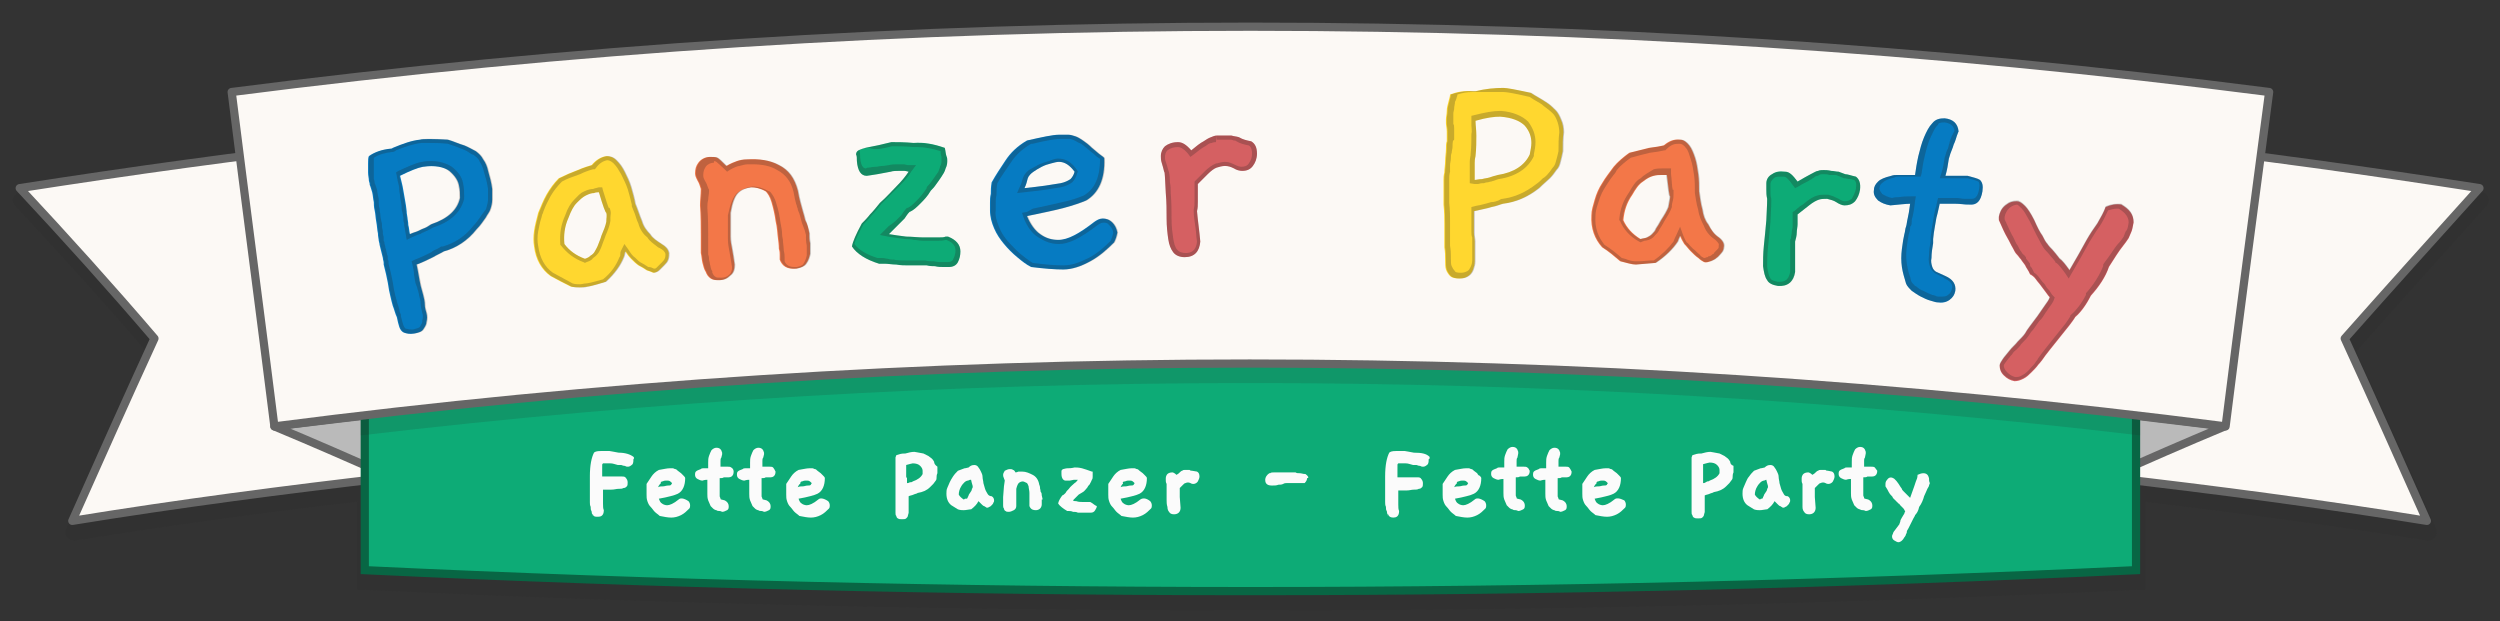 <?xml version="1.0" encoding="utf-8"?>
<!-- Generator: Adobe Illustrator 19.0.0, SVG Export Plug-In . SVG Version: 6.00 Build 0)  -->
<svg version="1.1" xmlns="http://www.w3.org/2000/svg" xmlns:xlink="http://www.w3.org/1999/xlink" x="0px" y="0px"
	 viewBox="-145 387.2 304.3 75.6" style="enable-background:new -145 387.2 304.3 75.6;" xml:space="preserve">
<rect x="-145" y="387.2" width="304.3" height="75.6" fill="#333333" stroke="none"/>
<style type="text/css">
	.st0{opacity:0.12;}
	.st1{fill:#222222;stroke:#222222;stroke-miterlimit:10;}
	.st2{fill:#FCF9F5;stroke:#666666;stroke-linecap:round;stroke-linejoin:round;stroke-miterlimit:10;}
	.st3{fill:#BABABA;stroke:#666666;stroke-linecap:round;stroke-linejoin:round;stroke-miterlimit:10;}
	.st4{fill:#0DAB76;}
	.st5{fill:none;stroke:#086644;stroke-miterlimit:10;}
	.st6{opacity:0.15;fill:#222222;}
	.st7{fill:#067BC2;}
	.st8{fill:#FFD72F;}
	.st9{fill:#F37748;}
	.st10{fill:#D56062;}
	.st11{opacity:0.25;}
	.st12{fill:#222222;}
	.st13{fill:#FBFBFB;}
</style>
<g id="Shatten" class="st0">
	<path class="st1" d="M157.4,411.4c-0.1-0.2-0.2-0.3-0.4-0.3c-15-2.3-28.3-4.1-40.6-5.5c-0.3,0-0.5,0.2-0.6,0.4
		c-0.1,1.1-0.3,2.3-0.4,3.4l-0.4,0c-3.8,0.2-7.5,0.3-11.3,0.5H-89.2c-3.8-0.2-7.5-0.3-11.3-0.5l-0.4,0c-0.1-1.1-0.3-2.3-0.4-3.4
		c0-0.3-0.3-0.5-0.6-0.4c-12.4,1.4-25.6,3.2-40.6,5.5c-0.2,0-0.3,0.2-0.4,0.3c-0.1,0.2,0,0.4,0.1,0.5c6,6.4,11.3,12.3,16.2,18
		c-3.4,7.3-6.7,14.7-9.9,21.9c-0.1,0.2-0.1,0.4,0.1,0.5c0.1,0.1,0.2,0.2,0.4,0.2c0,0,0.1,0,0.1,0c10.6-1.7,21.8-3.3,34.9-4.8v10.8
		l0.5,0c35.8,1.7,71.8,2.5,107.8,2.5c36,0,72.1-0.8,107.8-2.5l0.5,0v-10.8c13.1,1.6,24.3,3.1,34.9,4.8c0,0,0.1,0,0.1,0
		c0.2,0,0.3-0.1,0.4-0.2c0.1-0.1,0.1-0.3,0.1-0.5c-3.2-7.2-6.5-14.6-9.9-21.9c5.4-6.1,10.9-12.2,16.2-18.1
		C157.4,411.8,157.5,411.6,157.4,411.4z"/>
</g>
<g id="Ebene_1">
	<g id="Banner">
		<path id="right_x5F_main" class="st2" d="M111.5,445.3c13,1.5,26,3.2,38.9,5.3c-3.3-7.4-6.6-14.8-10-22.2
			c5.4-6.1,10.9-12.2,16.4-18.3c-13.5-2.1-27.1-4-40.6-5.5C114.5,418.2,113,431.7,111.5,445.3z"/>
		<path id="right_x5F_shadow" class="st3" d="M125.8,439.1c-4.8,2-9.6,4.1-14.3,6.2l0.9-7.8L125.8,439.1"/>
		<path id="left_x5F_main" class="st2" d="M-97.3,445.3c-13,1.5-26,3.2-38.9,5.3c3.3-7.4,6.6-14.8,10-22.2
			c-5.3-6.2-10.8-12.3-16.4-18.3c13.5-2.1,27.1-4,40.6-5.5C-100.4,418.2-98.9,431.7-97.3,445.3z"/>
		<path id="left_x5F_shadow" class="st3" d="M-111.6,439.1c4.8,2,9.6,4.1,14.3,6.2l-0.9-7.8L-111.6,439.1z"/>
		<g>
			<path class="st4" d="M115,456.6c-71.8,3.4-143.8,3.4-215.6,0c0-16,0-32.1,0-48.1c71.8,3.4,143.8,3.4,215.6,0
				C115,424.5,115,440.6,115,456.6z"/>
			<path class="st5" d="M115,456.6c-71.8,3.4-143.8,3.4-215.6,0c0-16,0-32.1,0-48.1c71.8,3.4,143.8,3.4,215.6,0
				C115,424.5,115,440.6,115,456.6z"/>
		</g>
		<path id="shadow" class="st6" d="M-100.6,408.4l-0.5,0v31.8c71.9-8.5,144.6-8.5,216.6,0v-31.9l-0.5,0
			C43.4,411.7-29.1,411.7-100.6,408.4z"/>
		<path id="main" class="st2" d="M125.9,439.1c-78.9-10.2-158.7-10.2-237.5,0c-1.7-13.6-3.5-27.1-5.2-40.7
			c82.3-10.6,165.7-10.6,248,0C129.4,412,127.6,425.5,125.9,439.1z"/>
	</g>
	<g id="Schrift">
		<path id="XMLID_197_" class="st7" d="M-85.1,410.2c0,0.5,0,0.9,0,1.3c0,0.4-0.1,0.8-0.2,1.1c-0.1,0.4-0.4,0.7-0.6,1.1
			c-0.3,0.4-0.6,0.9-1.1,1.4c-1.1,1.4-2.5,2.3-4,2.7c-0.3,0.2-0.8,0.4-1.3,0.7c-0.6,0.3-1.2,0.6-2,0.9c0.2,0.9,0.3,1.7,0.5,2.6
			c0.1,0.4,0.2,0.7,0.3,1.1c0.1,0.4,0.2,0.8,0.2,1.2c0,0.3,0.1,0.7,0.2,1c0.1,0.4,0.1,0.7,0,1.1c0,0.3-0.2,0.6-0.4,0.9
			s-0.6,0.4-1.1,0.5c-0.5,0.1-0.9,0-1.2-0.1c-0.3-0.1-0.5-0.4-0.6-0.7c-0.1-0.3-0.2-0.7-0.3-1.2c-0.2-0.4-0.3-0.9-0.5-1.4l0,0
			c-0.1-0.3-0.2-0.8-0.3-1.2c-0.1-0.4-0.2-0.9-0.3-1.6c-0.1-0.6-0.3-1.4-0.5-2.2c0-0.1,0-0.2,0-0.2c0-0.2-0.1-0.4-0.1-0.6
			c-0.1-0.3-0.1-0.5-0.2-0.8c-0.1-0.3-0.1-0.5-0.2-0.8c0-0.2-0.1-0.4-0.1-0.5c0-0.2-0.1-0.5-0.1-0.9c-0.1-0.4-0.1-0.9-0.2-1.4
			c-0.1-0.5-0.1-1-0.2-1.4c-0.1-0.4-0.1-0.8-0.1-1c-0.1-0.4-0.1-0.8-0.2-1.2c-0.1-0.3-0.2-0.7-0.3-0.9c0-0.1,0-0.2-0.1-0.5
			c0-0.3-0.1-0.6-0.1-1s0-0.7,0-1.1c0-0.4,0-0.7,0.1-0.9c0.7-0.5,1.6-0.8,2.6-0.9c0.1,0,0.2,0,0.3-0.1c1.2-0.5,2.3-0.9,3.3-1
			c0.4-0.1,1.5-0.1,3.4,0c0.7,0.2,1.3,0.5,2,0.7c0.5,0.2,1,0.5,1.4,0.7c0.4,0.3,0.7,0.6,0.9,1c0.3,0.4,0.5,0.9,0.6,1.4
			C-85.4,408.7-85.2,409.4-85.1,410.2z M-89,411.3c0-0.5,0-1-0.1-1.4c-0.1-0.7-0.5-1.3-1.2-1.9c-0.7-0.5-1.8-0.7-3.2-0.5
			c-0.6,0.1-1.6,0.5-2.8,1.1c0.1,0.5,0.3,1.1,0.4,1.8c0.1,0.7,0.3,1.5,0.4,2.5c0,0.1,0,0.3,0.1,0.8c0,0.2,0.1,0.5,0.1,0.9
			c0.1,0.3,0.1,0.7,0.2,1.1c0.2-0.1,0.5-0.2,0.8-0.3c0.3-0.1,0.6-0.3,0.9-0.4c0.3-0.1,0.6-0.3,0.9-0.5
			C-90.4,413.8-89.3,412.7-89,411.3z"/>
		<path id="XMLID_194_" class="st8" d="M-64.5,416.9c0.5,0.3,0.8,0.6,0.9,1.1c0,0.2,0,0.5-0.1,0.8s-0.3,0.5-0.5,0.7
			c-0.2,0.2-0.4,0.4-0.6,0.6c-0.2,0.2-0.5,0.3-0.7,0.3c-0.2-0.1-0.5-0.2-0.8-0.3c-0.3-0.2-0.6-0.4-1-0.6c-0.3-0.2-0.6-0.5-0.9-0.8
			c-0.3-0.3-0.5-0.6-0.7-0.9c-0.1,0.2-0.1,0.5-0.2,0.7c-0.4,1-1.1,2-2.2,3c-1.3,0.4-2.1,0.6-2.3,0.6c-0.5,0.1-1.2,0.1-1.9,0
			c-0.8-0.4-1.6-0.8-2.5-1.3c-1.1-0.8-1.8-2-2-3.6c-0.1-0.6-0.1-1.2,0-1.9s0.3-1.4,0.5-2.2c0.3-0.7,0.6-1.5,1-2.2
			c0.4-0.7,0.9-1.4,1.5-2c0.8-0.4,1.5-0.7,2.3-1c0.7-0.3,1.3-0.5,1.7-0.6c0.5-0.6,1.1-1,1.8-1.1c0.4,0,0.8,0.1,1.2,0.5
			c0.4,0.4,0.7,0.8,1,1.4c0.3,0.6,0.6,1.2,0.8,1.9c0.2,0.7,0.4,1.4,0.5,2c0.3,0.7,0.5,1.4,0.8,2.1c0.2,0.7,0.6,1.2,1,1.6
			C-65.6,416.2-65.1,416.5-64.5,416.9z M-71.2,413.1c-0.1,0-0.4-0.8-0.9-2.5c-0.1,0-0.4,0-0.6,0.1c-0.3,0-0.6,0.1-1,0.3
			c-0.4,0.2-0.7,0.5-1.1,0.9c-0.4,0.4-0.7,1-1,1.8c-0.5,1.1-0.6,2.2-0.5,3.2c0.6,0.8,1.4,1.4,2.5,1.8c0.3-0.1,0.5-0.2,0.7-0.4
			c0.2-0.1,0.4-0.3,0.5-0.5c0.1-0.2,0.3-0.5,0.4-0.8s0.3-0.7,0.4-1.1c0.3-0.7,0.5-1.2,0.6-1.7C-71.2,413.8-71.1,413.4-71.2,413.1z"
			/>
		<path id="XMLID_193_" class="st9" d="M-46.5,415.6c0,0.1,0,0.2,0,0.3c0,0.2,0,0.5,0.1,0.9c0,0.4,0,0.8,0,1.3
			c-0.1,0.4-0.2,0.8-0.5,1.2c-0.2,0.3-0.6,0.5-1.2,0.6c-1.1,0.1-1.7-0.3-2-1.1c0-0.2,0-0.3,0-0.6c0-0.2,0-0.4-0.1-0.7
			c0-0.1,0-0.5-0.1-1.2c-0.1-0.7-0.1-1.4-0.3-2.2c-0.1-0.8-0.3-1.6-0.5-2.3c-0.2-0.7-0.5-1.1-0.7-1.3c-0.7-0.4-1.3-0.5-1.8-0.5
			c-0.7,0.1-1.2,0.3-1.6,0.7c-0.4,0.4-0.7,1.2-0.9,2.4c0,0.4,0,0.8,0,1.3s0,1,0,1.6c0,0.5,0.1,1,0.2,1.5s0.2,1.2,0.3,1.9
			c0,0.5-0.1,1-0.5,1.3c-0.4,0.4-0.8,0.6-1.4,0.6c-0.4,0-0.7,0-1-0.2c-0.3-0.2-0.5-0.5-0.6-0.8c-0.2-0.3-0.3-0.7-0.4-1.1
			s-0.1-0.8-0.2-1.2c0-0.3,0-0.6,0-0.9s0-0.6,0-1c0-1.3,0-2.6-0.1-3.9c0-0.7,0.1-1.3,0.1-2c-0.1-0.3-0.2-0.7-0.4-1
			c-0.2-0.4-0.3-0.6-0.3-0.9c0-0.5,0.1-0.9,0.4-1.3c0.3-0.4,0.8-0.7,1.4-0.7c0.4,0,0.7,0,0.9,0.1c0.2,0.1,0.6,0.5,1.1,1
			c0.5-0.3,1-0.5,1.3-0.6c0.3-0.1,0.7-0.2,1.2-0.2c1.5-0.1,2.8,0.1,3.9,0.7c1.2,0.6,1.9,1.6,2.3,3.1c0.1,0.6,0.2,1,0.3,1.4
			s0.2,0.7,0.3,1.1c0.1,0.3,0.2,0.7,0.3,1.1C-46.7,414.5-46.6,415-46.5,415.6z"/>
		<path id="XMLID_192_" class="st4" d="M-30,405.2c0.1,0.4,0.1,0.7,0.2,1c0.1,0.2,0.1,0.4,0.1,0.5c0,0.3,0,0.6-0.2,1
			c-0.1,0.4-0.3,0.7-0.5,1c-0.2,0.3-0.4,0.6-0.7,1c-0.2,0.3-0.4,0.5-0.6,0.7c-0.4,0.7-0.9,1.2-1.3,1.6s-0.8,0.8-1.3,1
			c-0.2,0.2-0.4,0.5-0.6,0.8c-0.3,0.3-0.6,0.6-0.8,0.8c-0.3,0.3-0.5,0.5-0.7,0.7c-0.2,0.2-0.3,0.3-0.4,0.4c0.6,0.1,1.3,0.2,2.1,0.3
			c0.7,0,1.4,0.1,2.1,0.1c0.6,0,1.2,0,1.7,0c0.5,0,0.8,0,1-0.1c0.1,0,0.1,0,0.2,0s0.1,0,0.1,0c1,0.4,1.5,1,1.5,1.8
			c0,0.5-0.1,0.9-0.3,1.3s-0.6,0.6-1.1,0.6c-0.2,0-0.4,0-0.7,0c-0.3,0-0.6,0-1-0.1c-0.3,0-0.6,0-1-0.1c-0.3,0-0.5,0-0.7,0
			c-0.4,0-0.9,0-1.4,0c-0.6,0-1.1,0-1.6-0.1c-0.5,0-1-0.1-1.4-0.1c-0.4,0-0.6,0-0.7,0c-1.6-0.5-2.7-1.2-3.3-2.1
			c0.1-0.6,0.5-1.5,1.2-2.8c0.3-0.3,0.7-0.7,1-1.1c0.4-0.4,0.8-0.9,1.2-1.4c0.8-0.7,1.4-1.4,2-2c0.6-0.6,1.1-1.2,1.5-1.8
			c-0.1,0-0.3-0.1-0.5-0.1c-0.2,0-0.4,0-0.7,0s-0.7,0-1,0.1c-0.5,0.1-1.1,0.2-1.6,0.3c-0.7,0.1-1.2,0.2-1.3,0.2
			c-0.7,0-1.1-0.6-1.2-1.8c0-0.4,0-0.6-0.1-0.8c0-0.2,0.1-0.4,0.3-0.5c0.2-0.1,0.7-0.3,1.3-0.4c0.6-0.1,1.5-0.3,2.7-0.6
			c0.7,0,1.6,0,2.7,0.1C-32.6,404.5-31.4,404.7-30,405.2z"/>
		<path id="XMLID_189_" class="st7" d="M-9.4,416.7c-0.9,0.9-1.8,1.7-2.9,2.3c-1.1,0.6-2.2,1-3.3,1c-1,0-2.3-0.1-3.9-0.3
			c-0.6-0.3-1.1-0.7-1.7-1.2c-0.6-0.5-1.1-1-1.6-1.6s-0.9-1.2-1.2-1.9c-0.3-0.7-0.5-1.4-0.5-2.2c0-0.2,0-0.5,0-0.9s0-0.7,0.1-1.1
			c0-0.4,0-0.8,0.1-1.4c0.5-0.9,1.1-1.8,1.7-2.7c0.6-0.9,1.4-1.7,2.6-2.4c1.8-0.4,3.1-0.7,3.9-0.7c0.4,0,0.8,0,1.1,0
			c0.3,0,0.6,0.1,0.9,0.2c0.3,0.1,0.6,0.3,0.9,0.5c0.3,0.2,0.7,0.5,1.1,0.9c0.5,0.4,0.8,0.7,1.1,0.9s0.4,0.3,0.4,0.4
			c0.1,2.5-0.7,4.2-2.2,5.1c-0.7,0.3-1.6,0.6-2.7,0.9s-2.6,0.6-4.5,1c0.4,1,1,1.8,1.6,2.2c0.7,0.5,1.4,0.7,2.2,0.7
			c1.2,0,2.6-0.8,4.4-2.2c0.3-0.2,0.6-0.4,1-0.4s0.8,0.1,1.2,0.5c0.3,0.3,0.5,0.7,0.6,1.2C-9.1,416-9.2,416.3-9.4,416.7z
			 M-14.2,408.1c-0.6-0.8-1.2-1.2-1.9-1.2c-0.3,0-0.6,0.1-1,0.2s-0.7,0.2-1.1,0.4c-0.4,0.2-0.7,0.4-1,0.6s-0.6,0.5-0.7,0.8
			c-0.1,0.4-0.2,0.8-0.4,1.2c0.9-0.1,1.8-0.2,2.5-0.3c0.7-0.1,1.3-0.2,1.9-0.3c0.5-0.1,0.9-0.3,1.2-0.5
			C-14.5,408.8-14.3,408.5-14.2,408.1z"/>
		<path id="XMLID_188_" class="st10" d="M7.3,404.4c0.5,0.3,0.7,0.8,0.7,1.5c0,0.6-0.2,1.1-0.5,1.5S6.8,408,6.2,408
			c-0.3,0-0.7-0.1-1-0.3c-0.4-0.2-0.7-0.3-1.1-0.3c-0.3,0-0.7,0.1-1,0.2c-0.3,0.1-0.7,0.4-1.1,0.8c-0.4,0.4-0.8,0.8-1.2,1.2
			c0,0.2,0,0.4,0,0.6c0,0.2,0,0.4,0,0.6c0,0.3,0,0.7,0,1c0,0.4,0,0.7-0.1,1.1c0.1,1.2,0.3,2.5,0.4,3.7c-0.1,1.2-0.7,1.9-1.9,1.9
			c-0.6,0-1.1-0.2-1.4-0.6c-0.3-0.4-0.5-0.9-0.6-1.6s-0.2-1.5-0.2-2.5c0-0.9,0-2-0.1-3.1c-0.1-1.7-0.1-2.6-0.2-2.6l0,0
			c-0.1-0.4-0.2-0.8-0.3-1.1c-0.1-0.3-0.1-0.6-0.1-0.8c0-0.5,0.2-0.9,0.5-1.2c0.4-0.3,0.9-0.5,1.6-0.5c0.5,0,1,0.3,1.6,1
			c0.6-0.5,1.1-0.9,1.5-1.1c0.3-0.2,0.6-0.4,0.9-0.5c0.2-0.1,0.5-0.2,0.7-0.2c0.2,0,0.5,0,0.9,0c0.3,0,0.6,0,0.9,0
			c0.3,0.1,0.6,0.1,0.9,0.2C6.3,404.2,6.8,404.3,7.3,404.4z"/>
		<path id="XMLID_185_" class="st8" d="M45.2,405.6c-0.1,0.5-0.2,0.9-0.3,1.3c-0.1,0.4-0.2,0.7-0.5,1c-0.2,0.3-0.5,0.7-0.8,1
			c-0.3,0.3-0.8,0.7-1.3,1.2c-1.4,1.1-2.8,1.7-4.4,1.9c-0.4,0.1-0.8,0.3-1.4,0.4c-0.6,0.2-1.3,0.3-2.1,0.5c0,0.9,0,1.8,0,2.6
			c0,0.4,0.1,0.8,0.1,1.1c0,0.4,0,0.8,0,1.3c0,0.3,0,0.7,0,1.1c0,0.4-0.1,0.7-0.2,1c-0.1,0.3-0.3,0.6-0.6,0.8s-0.6,0.3-1.1,0.3
			c-0.5,0-0.9-0.1-1.1-0.3c-0.2-0.2-0.4-0.5-0.5-0.8s-0.1-0.7-0.1-1.2c0-0.5,0-0.9-0.1-1.5l0,0c0-0.4,0-0.8,0-1.3c0-0.4,0-1,0-1.6
			c0-0.6,0-1.4-0.1-2.3c0-0.1,0-0.2,0-0.2c0-0.2,0-0.4,0-0.6c0-0.3,0-0.6,0-0.9c0-0.3,0-0.6,0-0.8c0-0.2,0-0.4,0-0.5
			c0-0.2,0-0.5,0.1-0.9c0-0.4,0.1-0.9,0.1-1.4c0-0.5,0.1-1,0.1-1.4c0-0.4,0-0.8,0.1-1c0-0.4,0-0.8,0-1.2c0-0.4-0.1-0.7-0.1-1
			c0-0.1,0-0.2,0-0.5c0-0.3,0.1-0.6,0.1-1s0.1-0.7,0.2-1.1c0.1-0.4,0.2-0.7,0.2-0.9c0.8-0.3,1.7-0.5,2.8-0.4c0.1,0,0.2,0,0.3,0
			c1.2-0.3,2.4-0.4,3.4-0.4c0.4,0,1.5,0.2,3.3,0.6c0.6,0.4,1.2,0.7,1.8,1.1c0.5,0.3,0.9,0.7,1.2,1c0.3,0.3,0.5,0.7,0.7,1.2
			c0.2,0.4,0.3,1,0.3,1.5C45.2,404.1,45.2,404.8,45.2,405.6z M41.2,406c0.1-0.5,0.2-1,0.2-1.4c0-0.7-0.2-1.4-0.8-2.1
			c-0.6-0.6-1.6-1-3-1.1c-0.7,0-1.6,0.1-3,0.5c0,0.5,0.1,1.1,0.1,1.8c0,0.7,0,1.6-0.1,2.5c0,0.1-0.1,0.3-0.1,0.8c0,0.2,0,0.5,0,0.9
			c0,0.3,0,0.7,0,1.2c0.2,0,0.5-0.1,0.9-0.1c0.3-0.1,0.6-0.1,0.9-0.2c0.3-0.1,0.6-0.2,1-0.3C39.3,408.2,40.6,407.3,41.2,406z"/>
		<path id="XMLID_182_" class="st9" d="M64.2,416.1c0.5,0.4,0.7,0.8,0.6,1.2c0,0.2-0.1,0.5-0.3,0.7c-0.2,0.2-0.4,0.5-0.6,0.6
			c-0.2,0.2-0.5,0.3-0.7,0.4c-0.3,0.1-0.5,0.2-0.8,0.1c-0.2-0.1-0.5-0.3-0.7-0.5c-0.3-0.2-0.6-0.5-0.9-0.8c-0.3-0.3-0.5-0.6-0.8-0.9
			c-0.2-0.3-0.4-0.7-0.5-1c-0.1,0.2-0.2,0.4-0.3,0.7c-0.6,0.9-1.5,1.8-2.7,2.6c-1.4,0.1-2.2,0.2-2.4,0.2c-0.5,0-1.1-0.2-1.9-0.4
			c-0.7-0.6-1.4-1.2-2.2-1.7c-0.9-1-1.4-2.3-1.3-3.9c0-0.6,0.2-1.2,0.4-1.9s0.5-1.4,0.9-2c0.4-0.7,0.9-1.3,1.4-2
			c0.5-0.6,1.2-1.2,1.9-1.7c0.8-0.2,1.6-0.4,2.4-0.6c0.8-0.1,1.4-0.2,1.8-0.3c0.6-0.5,1.2-0.8,2-0.7c0.4,0,0.8,0.3,1.1,0.7
			c0.3,0.4,0.5,0.9,0.7,1.5c0.2,0.6,0.3,1.3,0.4,2c0.1,0.7,0.1,1.4,0.1,2.1c0.1,0.7,0.2,1.5,0.4,2.2c0.1,0.7,0.3,1.3,0.7,1.8
			C63.3,415.2,63.6,415.7,64.2,416.1z M58.3,411.1c-0.1,0-0.2-0.9-0.4-2.6c-0.1,0-0.4,0-0.6,0c-0.3,0-0.6,0-1,0.1
			c-0.4,0.1-0.8,0.3-1.3,0.7c-0.5,0.3-0.9,0.9-1.3,1.6c-0.7,1-1,2-1.1,3.1c0.4,0.9,1.1,1.7,2.1,2.3c0.3-0.1,0.6-0.1,0.8-0.2
			c0.2-0.1,0.4-0.2,0.6-0.4c0.2-0.2,0.4-0.4,0.5-0.7c0.2-0.3,0.4-0.6,0.6-1c0.4-0.6,0.7-1.1,0.9-1.6
			C58.2,411.8,58.3,411.4,58.3,411.1z"/>
		<path id="XMLID_181_" class="st4" d="M80.9,408.7c0.4,0.3,0.6,0.8,0.5,1.6c-0.1,0.6-0.3,1-0.6,1.4c-0.4,0.4-0.8,0.5-1.3,0.5
			c-0.3,0-0.7-0.2-1-0.4c-0.3-0.2-0.7-0.3-1.1-0.4c-0.3,0-0.7,0-1,0.1c-0.3,0.1-0.7,0.3-1.2,0.7c-0.5,0.4-0.9,0.7-1.4,1.1
			c0,0.2,0,0.4,0,0.6c0,0.2,0,0.4,0,0.6c0,0.3-0.1,0.7-0.1,1c0,0.4-0.1,0.7-0.2,1.1c0,1.2,0,2.5,0,3.7c-0.2,1.2-0.9,1.8-2.1,1.7
			c-0.6-0.1-1.1-0.3-1.3-0.7c-0.3-0.4-0.4-1-0.5-1.7c0-0.7,0-1.5,0.1-2.5c0.1-0.9,0.2-2,0.3-3.1c0.1-1.7,0.1-2.6,0.1-2.6l0,0
			c-0.1-0.4-0.1-0.8-0.1-1.1c0-0.3,0-0.6,0-0.8c0-0.5,0.3-0.9,0.7-1.1c0.4-0.3,0.9-0.4,1.6-0.3c0.5,0,0.9,0.4,1.5,1.2
			c0.7-0.4,1.2-0.7,1.6-0.9c0.4-0.2,0.7-0.4,0.9-0.4c0.2-0.1,0.5-0.1,0.7-0.1c0.2,0,0.5,0,0.9,0.1c0.3,0,0.6,0.1,0.9,0.1
			c0.3,0.1,0.5,0.2,0.8,0.3C79.9,408.4,80.4,408.6,80.9,408.7z"/>
		<path id="XMLID_180_" class="st7" d="M96,409.1c0.3,0.3,0.4,0.7,0.3,1.4c-0.2,1.2-0.7,1.7-1.6,1.6c-0.1,0-0.1,0-0.2,0
			c-0.4,0-0.9-0.1-1.5-0.1c-0.6,0-1.2,0-1.9,0c-0.1,0.4-0.2,1-0.4,1.7c-0.1,0.7-0.3,1.5-0.4,2.6c0,0.1,0,0.2,0,0.2
			c0,0.1,0,0.2,0,0.3c-0.1,0.6-0.2,1.2-0.2,1.8c-0.1,0.4,0,0.8,0.1,1.1c0.1,0.3,0.3,0.5,0.5,0.6c0.4,0.2,0.7,0.3,1.1,0.5
			c0.9,0.4,1.3,1,1.2,1.8c-0.1,0.5-0.3,0.8-0.7,1.1s-0.9,0.4-1.5,0.3c-0.2,0-0.4-0.1-0.8-0.2c-0.4-0.1-0.8-0.3-1.2-0.5
			c-0.4-0.2-0.8-0.5-1.1-0.7c-0.3-0.3-0.6-0.6-0.7-0.9c-0.2-0.7-0.4-1.3-0.5-2c-0.1-0.7-0.1-1.4,0-2.2c0.1-0.8,0.2-1.4,0.3-1.8
			c0.1-0.3,0.1-0.7,0.2-0.9c0.1-0.3,0.1-0.6,0.2-1c0.1-0.4,0.2-1,0.3-1.8c-0.5,0-1.3,0.1-2.4,0.2c-0.6-0.1-1.1-0.3-1.5-0.6
			c-0.4-0.4-0.6-0.8-0.5-1.3c0-0.4,0.2-0.7,0.5-1c0.3-0.3,0.8-0.5,1.6-0.7c0.3-0.1,0.5-0.1,0.7-0.1c0.2,0,0.4,0,0.6,0
			c0.2,0,0.4,0,0.7,0c0.2,0,0.6,0,0.9,0c0.1-0.7,0.2-1.4,0.4-2.3c0.2-0.8,0.4-1.6,0.7-2.3c0.3-0.7,0.6-1.3,1-1.7
			c0.4-0.5,0.9-0.6,1.5-0.6c1,0.1,1.6,0.6,1.7,1.6c0,0-0.1,0.2-0.2,0.5c-0.1,0.3-0.2,0.7-0.4,1.1c-0.1,0.4-0.3,0.8-0.4,1.1
			c-0.1,0.4-0.2,0.6-0.2,0.7c-0.1,0.7-0.2,1.3-0.4,2c0.2,0,0.4,0,0.6,0c0.2,0,0.3,0,0.6,0c0.1,0,0.3,0,0.4,0c0.2,0,0.4,0,0.6,0
			c0.2,0,0.3,0,0.5,0C95.2,408.8,95.7,408.9,96,409.1z"/>
		<path id="XMLID_179_" class="st10" d="M114.7,414.3c-0.1,0.6-0.2,1-0.3,1.2c-0.1,0.2-0.2,0.5-0.3,0.7c-0.2,0.3-0.4,0.6-0.8,1.1
			c-0.4,0.5-0.9,1.3-1.6,2.4c-0.4,1.2-1.2,2.4-2.2,3.5c-0.6,1.2-1.3,2.1-1.9,2.6c-0.1,0.2-0.4,0.6-0.7,1c-0.4,0.5-0.8,1-1.2,1.5
			c-0.4,0.5-0.8,1-1.2,1.5c-0.4,0.5-0.7,0.9-0.9,1.2c-0.1,0.1-0.2,0.3-0.5,0.6c-0.2,0.3-0.5,0.6-0.8,0.9s-0.6,0.6-1,0.8
			c-0.4,0.2-0.7,0.3-1.1,0.3c-0.5-0.1-0.9-0.3-1.3-0.7c-0.4-0.4-0.5-0.8-0.5-1.2c0-0.2,0.2-0.5,0.4-0.8c0.2-0.3,0.5-0.6,0.8-1
			c0.3-0.4,0.7-0.7,1-1.1c0.4-0.4,0.7-0.7,0.9-1c0.1-0.2,0.3-0.5,0.6-0.9s0.6-0.8,0.9-1.2c0.3-0.4,0.6-0.9,0.9-1.3
			c0.3-0.4,0.5-0.7,0.6-1c-0.1-0.1-0.2-0.2-0.4-0.5c-0.2-0.3-0.4-0.5-0.6-0.8c-0.2-0.3-0.5-0.6-0.7-0.9c-0.2-0.3-0.5-0.5-0.7-0.6
			c-0.2-0.5-0.5-0.8-0.6-1.1c-0.2-0.3-0.4-0.5-0.5-0.7c-0.2-0.2-0.3-0.4-0.5-0.6c-0.2-0.2-0.3-0.4-0.5-0.8c-0.2-0.3-0.4-0.8-0.7-1.3
			c-0.3-0.5-0.6-1.2-1-2.1c0-0.1,0-0.2,0-0.4c0.1-0.5,0.3-1,0.8-1.4c0.5-0.4,0.9-0.5,1.4-0.5c0.3,0,0.6,0.2,1,0.6
			c0.3,0.3,0.7,0.9,1.1,1.7c0.4,0.9,0.7,1.5,1,1.9c0.2,0.4,0.4,0.8,0.6,1c0.2,0.3,0.4,0.5,0.6,0.7c0.2,0.2,0.5,0.6,0.9,1.1
			c0.3,0.2,0.7,0.7,1.2,1.4c0.7-1.2,1.4-2.4,2.1-3.7c0.4-0.7,0.8-1.3,1.3-2c0.4-0.7,0.8-1.4,1-2c0.7-0.3,1.3-0.4,1.9-0.3
			C114.2,412.7,114.7,413.3,114.7,414.3z"/>
	</g>
	<g id="Schrift_shadow" class="st11">
		<g id="XMLID_11_">
			<path class="st12" d="M-92.8,404.6c0.6,0,1.3,0,2.3,0.1c0.3,0.1,0.6,0.2,0.9,0.3c0.3,0.1,0.7,0.3,1,0.4c0.3,0.1,0.6,0.3,0.9,0.5
				c0.1,0.1,0.3,0.1,0.4,0.2c0.4,0.3,0.6,0.5,0.7,0.8l0,0l0,0c0.2,0.3,0.4,0.7,0.5,1.2c0.2,0.7,0.4,1.3,0.5,2.1l0,1.3
				c0,0.3-0.1,0.6-0.2,1c0,0.2-0.2,0.3-0.3,0.5c-0.1,0.1-0.2,0.3-0.3,0.4c-0.1,0.1-0.1,0.2-0.2,0.3c-0.2,0.3-0.5,0.7-0.8,1l0,0l0,0
				c-1,1.3-2.3,2.1-3.7,2.5l-0.1,0l-0.1,0c-0.1,0.1-0.3,0.2-0.5,0.3c-0.2,0.1-0.5,0.2-0.7,0.4c-0.6,0.3-1.2,0.6-2,0.9l-0.4,0.2
				l0.1,0.4c0.1,0.4,0.2,0.9,0.2,1.3c0.1,0.4,0.1,0.9,0.3,1.3c0.1,0.2,0.1,0.4,0.2,0.6c0,0.2,0.1,0.3,0.1,0.5
				c0.1,0.4,0.2,0.7,0.2,1.1c0,0.4,0.2,1,0.2,1.1c0.1,0.3,0.1,0.5,0,0.9l0,0.1l0,0.1c0,0.1-0.2,0.4-0.3,0.6
				c-0.1,0.1-0.4,0.2-0.8,0.3c-0.1,0-0.2,0-0.3,0c-0.3,0-0.5-0.1-0.6-0.1c-0.1,0-0.2-0.2-0.3-0.4c-0.1-0.3-0.2-0.7-0.3-1.1l0-0.1
				l0-0.1c-0.1-0.2-0.2-0.4-0.2-0.7c-0.1-0.2-0.1-0.4-0.2-0.6c-0.1-0.2-0.1-0.5-0.2-0.7c0-0.1-0.1-0.3-0.1-0.4
				c-0.1-0.4-0.2-0.9-0.3-1.6c-0.1-0.6-0.3-1.4-0.5-2.2l0-0.1c0-0.2,0-0.3-0.1-0.4c0-0.1,0-0.1,0-0.2l0-0.1l0-0.1
				c0-0.1-0.1-0.2-0.1-0.3c0-0.1-0.1-0.3-0.1-0.5c0-0.1-0.1-0.2-0.1-0.3c0-0.1,0-0.2-0.1-0.4c0-0.2,0-0.3-0.1-0.4c0,0,0,0,0,0
				c0,0,0,0,0,0c0-0.1,0-0.2,0-0.4c0-0.2-0.1-0.3-0.1-0.5l0-0.1l0-0.1c0-0.2-0.1-0.4-0.1-0.6c0-0.2,0-0.5-0.1-0.7
				c0-0.2-0.1-0.4-0.1-0.7c0-0.3-0.1-0.5-0.1-0.8c-0.1-0.3-0.1-0.7-0.1-0.9l0-0.1l0-0.1c0-0.2-0.1-0.4-0.1-0.5
				c0-0.2-0.1-0.4-0.1-0.7c0-0.1-0.1-0.2-0.1-0.3c-0.1-0.2-0.1-0.4-0.2-0.5c0-0.1,0-0.3-0.1-0.5c0-0.1,0-0.3,0-0.4
				c0-0.2,0-0.3,0-0.5l0-1.1c0-0.2,0-0.4,0-0.6c0.6-0.4,1.4-0.6,2.2-0.7c0.1,0,0.3,0,0.5-0.2c1-0.4,2.1-0.8,3.1-0.9l0,0l0,0
				C-93.7,404.6-93.5,404.6-92.8,404.6 M-95.9,413.7c0,0.1,0,0.2,0,0.3c0,0.2,0.1,0.3,0.1,0.5l0,0.1l0,0.1c0,0.1,0.1,0.3,0.1,0.5
				c0,0.2,0.1,0.4,0.1,0.6l0.1,0.6l0.6-0.3c0.2-0.1,0.5-0.2,0.7-0.3c0.2-0.1,0.4-0.1,0.5-0.2c0.1-0.1,0.3-0.1,0.4-0.2
				c0.3-0.1,0.7-0.3,1-0.5c2.2-0.7,3.4-1.9,3.8-3.5l0-0.1l0-0.1c0-0.5,0-1-0.1-1.5c-0.1-0.8-0.5-1.5-1.4-2.2
				c-0.6-0.4-1.5-0.7-2.5-0.7c-0.3,0-0.7,0-1.1,0.1c-0.8,0.1-2,0.7-2.9,1.1l-0.3,0.2l0.1,0.4c0,0.2,0.1,0.4,0.1,0.6
				c0.1,0.4,0.2,0.7,0.2,1.1c0,0.3,0.1,0.5,0.1,0.9c0.1,0.5,0.2,1,0.2,1.6C-96,413-96,413.2-95.9,413.7 M-92.8,404.1
				c-0.5,0-0.9,0-1,0.1c-1,0.1-2.1,0.5-3.3,1c-0.1,0.1-0.2,0.1-0.3,0.1c0,0,0,0,0,0c-1,0.1-1.9,0.4-2.6,0.9
				c-0.1,0.2-0.1,0.5-0.1,0.9c0,0.4,0,0.7,0,1.1s0.1,0.7,0.1,1c0.1,0.3,0.1,0.4,0.1,0.5c0.1,0.2,0.2,0.6,0.3,0.9
				c0.1,0.4,0.1,0.8,0.2,1.2c0,0.2,0,0.6,0.1,1c0.1,0.4,0.1,0.9,0.2,1.4c0.1,0.5,0.1,1,0.2,1.4c0,0.4,0.1,0.7,0.1,0.9
				c0,0.1,0.1,0.3,0.1,0.5c0.1,0.3,0.1,0.5,0.2,0.8c0.1,0.3,0.1,0.5,0.2,0.8c0,0.2,0.1,0.4,0.1,0.6c0,0,0,0.1,0,0.2
				c0.2,0.8,0.4,1.6,0.5,2.2c0.1,0.7,0.2,1.2,0.3,1.6s0.2,0.9,0.3,1.2c0.2,0.5,0.3,1,0.5,1.4c0.1,0.5,0.2,0.9,0.3,1.2
				c0.1,0.3,0.3,0.6,0.6,0.7c0.2,0.1,0.5,0.1,0.8,0.1c0.1,0,0.3,0,0.4,0c0.5-0.1,0.9-0.2,1.1-0.5s0.4-0.6,0.4-0.9
				c0.1-0.4,0.1-0.7,0-1.1c-0.1-0.3-0.2-0.7-0.2-1c0-0.4-0.1-0.8-0.2-1.2c-0.1-0.4-0.2-0.7-0.3-1.1c-0.2-0.9-0.3-1.7-0.5-2.6
				c0.8-0.3,1.4-0.6,2-0.9c0.5-0.3,1-0.5,1.3-0.7c1.5-0.4,2.9-1.3,4-2.7c0.5-0.5,0.8-1,1.1-1.4c0.2-0.4,0.5-0.7,0.6-1.1
				c0.1-0.3,0.2-0.7,0.2-1.1c0-0.4,0-0.8,0-1.3c-0.1-0.8-0.3-1.5-0.5-2.2c-0.1-0.5-0.3-1-0.6-1.4c-0.2-0.4-0.5-0.7-0.9-1
				c-0.4-0.2-0.9-0.5-1.4-0.7c-0.7-0.2-1.3-0.5-2-0.7C-91.5,404.1-92.3,404.1-92.8,404.1L-92.8,404.1z M-95.2,415.7
				c-0.1-0.4-0.1-0.8-0.2-1.1c0-0.4-0.1-0.7-0.1-0.9c-0.1-0.5-0.1-0.7-0.1-0.8c-0.1-1-0.3-1.8-0.4-2.5c-0.1-0.7-0.3-1.3-0.4-1.8
				c1.2-0.6,2.2-1,2.8-1.1c0.3,0,0.7-0.1,1-0.1c0.9,0,1.7,0.2,2.2,0.6c0.7,0.6,1.1,1.2,1.2,1.9c0.1,0.4,0.1,0.9,0.1,1.4
				c-0.3,1.4-1.4,2.5-3.5,3.2c-0.3,0.2-0.6,0.4-0.9,0.5s-0.6,0.3-0.9,0.4C-94.7,415.5-95,415.6-95.2,415.7L-95.2,415.7z"/>
		</g>
		<g id="XMLID_10_">
			<path class="st12" d="M-71.1,406.7c0.2,0,0.5,0.1,0.8,0.4c0.4,0.4,0.6,0.8,0.9,1.3c0.3,0.6,0.6,1.2,0.8,1.8
				c0.2,0.7,0.4,1.4,0.5,1.9l0,0.1l0,0.1c0.1,0.3,0.3,0.7,0.4,1c0.1,0.3,0.2,0.7,0.4,1.1c0.2,0.8,0.7,1.4,1.1,1.7
				c0.3,0.5,0.8,0.8,1.3,1.2l0.2,0.1c0.4,0.2,0.6,0.4,0.7,0.7c0,0.2,0,0.4-0.1,0.6c-0.1,0.2-0.2,0.3-0.4,0.5l-0.3,0.3l-0.3,0.3
				c-0.1,0.1-0.2,0.1-0.3,0.1c-0.2-0.1-0.4-0.2-0.7-0.2c-0.3-0.2-0.6-0.4-1-0.6c-0.3-0.2-0.5-0.5-0.8-0.7c-0.3-0.3-0.4-0.5-0.6-0.8
				l-0.5-0.7l-0.4,0.8c-0.1,0.2-0.1,0.3-0.1,0.5c0,0.1,0,0.2-0.1,0.3c-0.4,1-1,1.9-2,2.7c-1.4,0.4-1.9,0.5-2.1,0.5h0l0,0
				c-0.2,0-0.5,0.1-0.7,0.1c-0.3,0-0.6,0-0.9-0.1c-0.7-0.4-1.5-0.8-2.4-1.3c-1-0.7-1.6-1.8-1.8-3.3c-0.1-0.5-0.1-1.1,0-1.7
				c0.1-0.5,0.2-1.1,0.4-1.7l0.1-0.4c0.1-0.1,0.1-0.3,0.2-0.5c0.2-0.6,0.5-1.1,0.8-1.7c0.4-0.7,0.9-1.3,1.4-1.8
				c0.7-0.4,1.4-0.6,2.2-0.9c0.6-0.3,1.2-0.5,1.6-0.6l0.2,0l0.1-0.1C-72.1,407.1-71.6,406.8-71.1,406.7 M-72.8,410.2
				c-0.3,0-0.7,0.1-1.1,0.3c-0.5,0.2-0.8,0.6-1.2,1c-0.4,0.4-0.8,1-1.1,1.9c-0.5,1.1-0.7,2.2-0.6,3.5l0,0.1l0.1,0.1
				c0.7,0.9,1.6,1.6,2.7,2l0.2,0.1l0.2-0.1c0.3-0.1,0.6-0.2,0.8-0.5c0.3-0.2,0.5-0.4,0.7-0.7c0-0.1,0.1-0.1,0.1-0.2
				c0.1-0.2,0.2-0.4,0.3-0.7c0-0.1,0.1-0.2,0.1-0.3c0.1-0.2,0.2-0.5,0.3-0.8c0.3-0.7,0.5-1.2,0.6-1.8l0,0l0,0c0-0.1,0-0.2,0-0.4
				c0-0.3,0.1-0.6,0-0.9l-0.1-0.3l-0.1,0c-0.1-0.2-0.3-0.8-0.7-2.1l-0.1-0.4h-0.4C-72.4,410.1-72.6,410.1-72.8,410.2 M-71.1,406.2
				c-0.7,0.1-1.3,0.5-1.8,1.1c-0.4,0.1-1,0.3-1.7,0.6c-0.8,0.3-1.5,0.6-2.3,1c-0.6,0.6-1.1,1.3-1.5,2c-0.4,0.7-0.7,1.5-1,2.2
				c-0.2,0.8-0.4,1.5-0.5,2.2s-0.1,1.3,0,1.9c0.2,1.6,0.9,2.8,2,3.6c0.9,0.5,1.7,0.9,2.5,1.3c0.4,0.1,0.7,0.1,1.1,0.1
				c0.3,0,0.6,0,0.8-0.1c0,0,0,0,0,0c0.2,0,1-0.2,2.3-0.6c1.1-1,1.8-2,2.2-3c0.1-0.2,0.1-0.5,0.2-0.7c0.2,0.3,0.4,0.6,0.7,0.9
				c0.3,0.3,0.6,0.6,0.9,0.8c0.4,0.2,0.7,0.4,1,0.6c0.3,0.1,0.6,0.2,0.8,0.3c0,0,0,0,0,0c0.2,0,0.5-0.1,0.7-0.3
				c0.2-0.2,0.4-0.4,0.6-0.6c0.2-0.2,0.4-0.4,0.5-0.7c0.1-0.3,0.1-0.6,0.1-0.8c-0.1-0.5-0.4-0.8-0.9-1.1c-0.6-0.4-1.1-0.7-1.4-1.2
				c-0.4-0.4-0.8-0.9-1-1.6c-0.3-0.7-0.5-1.4-0.8-2.1c-0.1-0.6-0.3-1.3-0.5-2c-0.2-0.7-0.5-1.3-0.8-1.9c-0.3-0.6-0.6-1-1-1.4
				C-70.3,406.3-70.7,406.2-71.1,406.2L-71.1,406.2z M-72.7,410.7c0.2-0.1,0.5-0.1,0.6-0.1c0,0,0,0,0,0c0.5,1.7,0.8,2.5,0.9,2.5
				c0.1,0.3,0,0.7,0,1.1c-0.1,0.5-0.3,1-0.6,1.7c-0.1,0.4-0.3,0.8-0.4,1.1s-0.3,0.6-0.4,0.8c-0.1,0.2-0.3,0.4-0.5,0.5
				c-0.2,0.2-0.4,0.3-0.7,0.4c-1.1-0.4-1.9-1-2.5-1.8c-0.1-1,0-2.1,0.5-3.2c0.3-0.8,0.6-1.4,1-1.8c0.4-0.4,0.7-0.7,1.1-0.9
				C-73.3,410.8-73,410.7-72.7,410.7C-72.7,410.7-72.7,410.7-72.7,410.7L-72.7,410.7z"/>
		</g>
		<g id="XMLID_9_">
			<path class="st12" d="M-58.5,406.3l0,0.5c0.3,0,0.6,0,0.7,0.1c0.1,0.1,0.6,0.5,1,0.9l0.3,0.3l0.3-0.2c0.5-0.3,1-0.5,1.2-0.5
				c0.4-0.1,0.7-0.2,1-0.2l0,0l0,0c0.2,0,0.4,0,0.6,0c1.2,0,2.2,0.2,3,0.7c1,0.5,1.7,1.4,2,2.7c0.1,0.6,0.2,1,0.3,1.4
				c0.1,0.2,0.1,0.4,0.2,0.6c0,0.2,0.1,0.3,0.2,0.6c0.1,0.3,0.2,0.7,0.3,1.1l0,0l0,0c0.1,0.3,0.2,0.5,0.3,0.8
				c0.1,0.2,0.1,0.4,0.2,0.7l0,0.1l0,0.2c0,0.2,0,0.5,0.1,1l0,0.6l0,0.6c-0.1,0.4-0.2,0.7-0.4,1c-0.1,0.2-0.4,0.3-0.8,0.4
				c-0.1,0-0.2,0-0.3,0c-0.6,0-1-0.2-1.2-0.7l0-0.2l0-0.3c0-0.2,0-0.4-0.1-0.8c0-0.4-0.1-0.9-0.1-1.2c0-0.2-0.1-0.5-0.1-0.7
				c0-0.5-0.1-1-0.2-1.5c-0.1-0.7-0.2-1.4-0.5-2.3c-0.2-0.8-0.6-1.3-0.8-1.5l0,0l-0.1,0c-0.7-0.4-1.3-0.6-2-0.6l0,0l0,0
				c-0.8,0.1-1.4,0.4-1.9,0.8c-0.5,0.5-0.8,1.3-1.1,2.7l0,0l0,0l0,0.7l0,0.6l0,0.9l0,0.7c0,0.5,0.1,1.1,0.2,1.6
				c0.1,0.5,0.2,1.2,0.3,1.8c0,0.6-0.2,0.8-0.3,0.9l0,0l0,0c-0.3,0.3-0.6,0.4-1,0.4c-0.4,0-0.6,0-0.7-0.1c-0.2-0.1-0.3-0.3-0.4-0.5
				l0-0.1l0-0.1c-0.2-0.2-0.2-0.6-0.3-0.9c0-0.2-0.1-0.4-0.1-0.5c0-0.2,0-0.4-0.1-0.6l0-0.4l0-0.4l0-1c0-1.3,0-2.6-0.1-3.9
				c0-0.3,0-0.6,0.1-1c0-0.3,0.1-0.7,0.1-1l0-0.1l0-0.1l-0.1-0.2c-0.1-0.3-0.2-0.6-0.4-0.9c-0.2-0.4-0.2-0.5-0.2-0.7
				c0-0.4,0.1-0.7,0.3-1c0.2-0.3,0.6-0.5,1-0.5V406.3 M-58.5,406.3c-0.6,0-1.1,0.3-1.4,0.7c-0.3,0.4-0.4,0.8-0.4,1.3
				c0,0.3,0.1,0.5,0.3,0.9c0.2,0.3,0.3,0.7,0.4,1c0,0.7-0.1,1.3-0.1,2c0.1,1.3,0.1,2.6,0.1,3.9c0,0.4,0,0.7,0,1c0,0.3,0,0.6,0,0.9
				c0.1,0.4,0.1,0.8,0.2,1.2c0.1,0.4,0.2,0.8,0.4,1.1c0.1,0.3,0.3,0.6,0.6,0.8s0.6,0.2,1,0.2c0,0,0,0,0,0c0.6,0,1-0.2,1.4-0.6
				c0.4-0.3,0.5-0.8,0.5-1.3c-0.1-0.7-0.2-1.4-0.3-1.9s-0.2-1-0.2-1.5c0-0.6,0-1.1,0-1.6c0-0.5,0-0.9,0-1.3c0.2-1.2,0.5-2,0.9-2.4
				c0.4-0.4,0.9-0.6,1.6-0.7c0.5,0,1.1,0.1,1.8,0.5c0.2,0.2,0.5,0.6,0.7,1.3c0.2,0.7,0.4,1.5,0.5,2.3c0.2,0.8,0.2,1.5,0.3,2.2
				c0.1,0.7,0.1,1.1,0.1,1.2c0.1,0.3,0.1,0.5,0.1,0.7c0,0.3,0,0.4,0,0.6c0.3,0.7,0.8,1.1,1.7,1.1c0.1,0,0.2,0,0.3,0
				c0.6-0.1,1-0.3,1.2-0.6c0.3-0.4,0.4-0.8,0.5-1.2c0-0.5,0-0.9,0-1.3c-0.1-0.4-0.1-0.7-0.1-0.9c0-0.1,0-0.2,0-0.3
				c-0.2-0.6-0.3-1.1-0.5-1.6c-0.1-0.4-0.2-0.8-0.3-1.1c-0.1-0.4-0.2-0.7-0.3-1.1c-0.1-0.4-0.2-0.8-0.3-1.4
				c-0.4-1.5-1.1-2.5-2.3-3.1c-0.9-0.5-2-0.7-3.2-0.7c-0.2,0-0.4,0-0.7,0c0,0,0,0,0,0c-0.5,0-0.9,0.1-1.2,0.2
				c-0.3,0.1-0.8,0.3-1.3,0.6c-0.5-0.5-0.9-0.9-1.1-1C-57.8,406.3-58.1,406.3-58.5,406.3C-58.5,406.3-58.5,406.3-58.5,406.3
				L-58.5,406.3z"/>
		</g>
		<g id="XMLID_8_">
			<path class="st12" d="M-36.4,405c0.7,0,1.5,0,2.6,0.1l0,0l0,0c0.2,0,0.3,0,0.5,0c0.9,0,1.8,0.2,2.8,0.5c0,0.1,0,0.1,0,0.2
				c0,0.2,0.1,0.4,0.1,0.6l0,0l0,0c0,0.1,0,0.2,0,0.3c0,0.3,0,0.5-0.2,0.8l0,0l0,0.1c-0.1,0.3-0.2,0.6-0.4,0.8
				c-0.2,0.3-0.4,0.6-0.7,1c-0.2,0.3-0.4,0.4-0.5,0.6l0,0l0,0.1c-0.4,0.6-0.8,1.1-1.2,1.5c-0.4,0.4-0.7,0.7-1.1,0.9l-0.1,0l-0.1,0.1
				c-0.2,0.2-0.4,0.5-0.6,0.8l-0.2,0.2l-0.5,0.5l-0.5,0.4l-0.3,0.2l-0.3,0.3l-0.1,0.1l-0.7,0.7l1,0.2c0.6,0.1,1.3,0.2,2.1,0.3l0,0
				l0,0c0.3,0,0.7,0,1,0.1c0.4,0,0.7,0.1,1.1,0.1l1.7,0l0.2,0c0.3,0,0.6,0,0.9-0.1l0.1,0h0c1,0.4,1.1,0.9,1.1,1.3
				c0,0.4-0.1,0.7-0.3,1.1c-0.1,0.2-0.3,0.3-0.7,0.3l-0.4,0l-0.3,0c-0.3,0-0.5,0-0.9-0.1l-0.1,0l-0.1,0c-0.3,0-0.5,0-0.9-0.1l-0.1,0
				l-0.1,0l-0.7,0l-0.2,0l-1.2,0c-0.6,0-1.1,0-1.5-0.1l0,0l0,0c-0.2,0-0.5,0-0.7-0.1c-0.2,0-0.5-0.1-0.7-0.1l-0.3,0l-0.3,0
				c-1.3-0.4-2.3-1-2.8-1.7c0.1-0.5,0.5-1.3,1.1-2.4c0.3-0.3,0.7-0.7,1-1.1c0.4-0.4,0.8-0.9,1.2-1.4c0.5-0.5,1-1,1.4-1.4
				c0.2-0.2,0.4-0.4,0.6-0.6c0.6-0.6,1.2-1.2,1.6-1.9l0.6-0.8l-0.9,0c0,0,0,0-0.1,0c-0.1,0-0.3-0.1-0.5-0.1l-0.5,0l-0.2,0l-0.1,0
				c-0.3,0-0.7,0-1,0.1c-0.2,0-0.5,0.1-0.8,0.1c-0.3,0-0.6,0.1-0.8,0.1c-0.4,0-0.7,0.1-0.9,0.1c-0.2,0-0.3,0.1-0.3,0.1
				c-0.1,0-0.6,0-0.7-1.3c0-0.3,0-0.6-0.1-0.9c0,0,0,0,0,0c0.2-0.1,0.6-0.3,1.2-0.3C-38.5,405.5-37.6,405.3-36.4,405 M-36.5,404.5
				c-1.2,0.3-2.1,0.5-2.7,0.6c-0.6,0.1-1.1,0.3-1.3,0.4c-0.2,0.1-0.3,0.3-0.3,0.5c0.1,0.2,0.1,0.4,0.1,0.8c0.1,1.2,0.5,1.8,1.2,1.8
				c0,0,0,0,0,0c0.1,0,0.6-0.1,1.3-0.2c0.5-0.1,1.1-0.2,1.6-0.3c0.3-0.1,0.6-0.1,0.9-0.1c0,0,0.1,0,0.1,0c0.3,0,0.5,0,0.7,0
				c0.2,0,0.4,0.1,0.5,0.1c-0.4,0.6-0.9,1.2-1.5,1.8c-0.6,0.6-1.2,1.3-2,2c-0.4,0.5-0.8,1-1.2,1.4c-0.3,0.4-0.7,0.8-1,1.1
				c-0.7,1.3-1.1,2.2-1.2,2.8c0.6,0.9,1.7,1.6,3.3,2.1c0.1,0,0.3,0,0.7,0c0.4,0,0.9,0.1,1.4,0.1c0.5,0.1,1,0.1,1.6,0.1
				c0.5,0,1,0,1.4,0c0.2,0,0.4,0,0.7,0c0.4,0.1,0.7,0.1,1,0.1c0.4,0.1,0.7,0.1,1,0.1s0.5,0,0.7,0c0,0,0,0,0,0c0.5,0,0.9-0.2,1.1-0.6
				c0.2-0.4,0.3-0.8,0.3-1.3c0-0.8-0.5-1.4-1.5-1.8c0,0,0,0-0.1,0s-0.1,0-0.2,0c-0.2,0.1-0.4,0.1-0.8,0.1c-0.1,0-0.1,0-0.2,0
				c-0.5,0-1.1,0-1.7,0c-0.7,0-1.4-0.1-2.1-0.1c-0.8-0.1-1.5-0.2-2.1-0.3c0.1-0.1,0.2-0.2,0.4-0.4c0.2-0.2,0.4-0.4,0.7-0.7
				c0.2-0.2,0.5-0.5,0.8-0.8c0.2-0.3,0.4-0.6,0.6-0.8c0.5-0.2,0.9-0.6,1.3-1c0.4-0.4,0.9-0.9,1.3-1.6c0.2-0.2,0.4-0.4,0.6-0.7
				c0.3-0.4,0.5-0.7,0.7-1c0.2-0.3,0.4-0.6,0.5-1c0.2-0.4,0.2-0.7,0.2-1c0-0.1,0-0.3-0.1-0.5c-0.1-0.3-0.1-0.6-0.2-1
				c-1.2-0.4-2.2-0.6-3.2-0.6c-0.2,0-0.4,0-0.6,0C-34.9,404.5-35.8,404.5-36.5,404.5L-36.5,404.5z"/>
		</g>
		<g id="XMLID_7_">
			<path class="st12" d="M-16,403.6l0,0.5l1.1,0c0.2,0,0.5,0.1,0.7,0.2c0.2,0.1,0.5,0.3,0.8,0.4c0.3,0.2,0.6,0.5,1,0.8l0,0l0,0
				c0.2,0.2,0.4,0.3,0.5,0.4c0.2,0.2,0.4,0.4,0.6,0.5c0.1,0.1,0.1,0.1,0.2,0.1c0,2.2-0.6,3.7-2,4.5c-0.7,0.3-1.6,0.6-2.6,0.8
				c-0.9,0.2-2.1,0.5-3.6,0.8L-20,413l-0.6,0.1l0.2,0.6c0.4,1.1,1.1,2,1.8,2.4c0.8,0.5,1.5,0.8,2.5,0.8c1.2,0,2.6-0.7,4.7-2.3
				c0.3-0.2,0.5-0.3,0.7-0.3c0.3,0,0.5,0,0.8,0.4c0.2,0.2,0.4,0.5,0.4,0.9c-0.1,0.4-0.2,0.6-0.3,0.9c-0.8,0.8-1.7,1.6-2.7,2.1
				c-1.2,0.6-2.1,0.9-3.1,0.9c-1,0-2.2-0.1-3.7-0.3c-0.5-0.3-1-0.7-1.5-1.1c-0.6-0.5-1-1-1.5-1.5c-0.5-0.6-0.9-1.2-1.1-1.8
				c-0.3-0.7-0.5-1.4-0.4-2l0-0.6l0-0.3c0-0.4,0-0.6,0.1-1l0-0.1l0-0.1c0-0.4,0-0.7,0.1-1.2c0.5-0.9,1.1-1.7,1.7-2.6
				c0.6-0.9,1.4-1.6,2.4-2.2l0.2,0c1.6-0.4,2.8-0.6,3.5-0.6V403.6 M-21.2,410.7l0.9-0.1c0.9-0.1,1.8-0.2,2.5-0.3
				c0.7-0.1,1.3-0.2,1.9-0.3c0.5-0.1,1-0.3,1.4-0.6l0,0l0,0c0.2-0.2,0.5-0.6,0.6-1.1l0.1-0.2l-0.1-0.2c-0.7-1-1.4-1.4-2.3-1.4
				c-0.3,0-0.6,0.1-0.9,0.2l-0.2,0.1c-0.4,0.1-0.7,0.2-1.2,0.4c-0.4,0.2-0.7,0.4-1.1,0.6c-0.2,0.1-0.7,0.5-0.9,1.1
				c-0.1,0.4-0.2,0.7-0.4,1.1L-21.2,410.7 M-16,403.6c-0.8,0-2.1,0.3-3.9,0.7c-1.2,0.7-2,1.5-2.6,2.4c-0.6,0.9-1.2,1.8-1.7,2.7
				c-0.1,0.6-0.1,1-0.1,1.4c-0.1,0.4-0.1,0.7-0.1,1.1c0,0.4,0,0.7,0,0.9c0,0.8,0.2,1.5,0.5,2.2c0.3,0.7,0.7,1.3,1.2,1.9
				c0.5,0.6,1,1.1,1.6,1.6c0.6,0.5,1.1,0.9,1.7,1.2c1.6,0.2,2.9,0.3,3.9,0.3c0,0,0,0,0,0c1.1,0,2.2-0.4,3.3-1c1.1-0.6,2-1.4,2.9-2.3
				c0.2-0.4,0.3-0.7,0.4-1.2c-0.1-0.5-0.3-0.9-0.6-1.2c-0.4-0.4-0.8-0.5-1.2-0.5c0,0,0,0,0,0c-0.4,0-0.7,0.2-1,0.4
				c-1.8,1.4-3.2,2.2-4.4,2.2c0,0,0,0,0,0c-0.8,0-1.5-0.2-2.2-0.7c-0.6-0.4-1.2-1.2-1.6-2.2c1.9-0.4,3.4-0.7,4.5-1
				c1.1-0.3,2-0.6,2.7-0.9c1.5-0.9,2.3-2.6,2.2-5.1c0-0.1-0.1-0.2-0.4-0.4c-0.3-0.2-0.6-0.5-1.1-0.9c-0.4-0.4-0.8-0.7-1.1-0.9
				c-0.3-0.2-0.6-0.4-0.9-0.5s-0.6-0.2-0.9-0.2C-15.2,403.6-15.6,403.6-16,403.6C-16,403.6-16,403.6-16,403.6L-16,403.6z
				 M-20.3,410.1c0.2-0.4,0.3-0.8,0.4-1.2c0.1-0.3,0.4-0.6,0.7-0.8c0.3-0.2,0.6-0.4,1-0.6c0.4-0.2,0.7-0.3,1.1-0.4
				c0.4-0.1,0.7-0.2,1-0.2c0,0,0,0,0,0c0.7,0,1.3,0.4,1.9,1.2c-0.1,0.4-0.3,0.7-0.5,0.9c-0.3,0.2-0.7,0.4-1.2,0.5
				c-0.6,0.1-1.2,0.2-1.9,0.3C-18.5,409.9-19.4,410-20.3,410.1L-20.3,410.1z"/>
		</g>
		<g id="XMLID_6_">
			<path class="st12" d="M3.1,403.7l0,0.5l0.9,0l0.4,0l0.4,0c0.2,0,0.3,0.1,0.4,0.1c0.1,0,0.2,0,0.3,0.1c0.5,0.3,1,0.4,1.5,0.5
				c0.2,0.1,0.4,0.4,0.4,1c0,0.4-0.1,0.8-0.4,1.2c-0.2,0.3-0.5,0.4-0.9,0.4c-0.2,0-0.5-0.1-0.7-0.2l0,0l0,0
				c-0.4-0.2-0.8-0.4-1.3-0.4c-0.4,0-0.9,0.2-1.1,0.2c-0.5,0.2-1,0.6-1.3,0.9l-1.2,1.2l-0.1,0.1l0,0.2l0,0.6l0,0.4l0,0.2l0,1
				c0,0.4,0,0.6-0.1,1l0,0.1l0,0.1c0,0.6,0.1,1.2,0.2,1.9c0.1,0.6,0.1,1.2,0.2,1.8c-0.1,1.2-0.8,1.4-1.4,1.4c-0.3,0-0.8-0.1-1-0.4
				c-0.3-0.3-0.4-0.8-0.5-1.4c-0.1-0.7-0.2-1.4-0.2-2.4c0-0.9,0-2-0.1-3.1c0-0.5,0-0.9-0.1-1.3c0-0.8-0.1-1.3-0.2-1.5
				c-0.1-0.4-0.2-0.7-0.3-1c-0.1-0.2-0.1-0.5-0.1-0.6c0-0.3,0.1-0.6,0.3-0.8c0.4-0.3,0.8-0.4,1.3-0.4c0.2,0,0.6,0.1,1.2,0.8l0.3,0.4
				l0.4-0.3c0.5-0.4,1-0.8,1.4-1l0,0l0,0c0.3-0.2,0.5-0.4,0.8-0.4l0,0l0,0c0.2-0.1,0.4-0.1,0.5-0.1L3.1,403.7 M3.1,403.7
				c-0.2,0-0.5,0.1-0.7,0.2c-0.3,0.1-0.6,0.3-0.9,0.5c-0.4,0.2-0.9,0.6-1.5,1.1c-0.6-0.7-1.1-1-1.6-1c0,0,0,0,0,0
				c-0.7,0-1.2,0.2-1.6,0.5c-0.3,0.3-0.5,0.7-0.5,1.2c0,0.2,0,0.5,0.1,0.8c0.1,0.3,0.2,0.7,0.3,1.1c0.1,0,0.1,0.9,0.2,2.6
				c0.1,1.1,0.1,2.2,0.1,3.1c0,1,0.1,1.8,0.2,2.5s0.3,1.2,0.6,1.6c0.3,0.4,0.8,0.6,1.4,0.6c0,0,0,0,0,0c1.2,0,1.8-0.7,1.9-1.9
				c-0.1-1.2-0.3-2.5-0.4-3.7c0.1-0.4,0.1-0.7,0.1-1.1c0-0.3,0-0.7,0-1c0-0.2,0-0.4,0-0.6c0-0.2,0-0.4,0-0.6
				c0.4-0.4,0.8-0.8,1.2-1.2c0.4-0.4,0.8-0.7,1.1-0.8c0.3-0.1,0.7-0.2,1-0.2c0,0,0,0,0,0c0.4,0,0.7,0.1,1.1,0.3
				c0.3,0.2,0.7,0.3,1,0.3c0,0,0,0,0,0c0.6,0,1-0.2,1.3-0.6c0.3-0.4,0.5-0.9,0.5-1.5c0-0.7-0.2-1.2-0.7-1.5c-0.5-0.1-1-0.2-1.5-0.5
				c-0.3-0.1-0.6-0.1-0.9-0.2c-0.3,0-0.6,0-0.9,0C3.6,403.7,3.3,403.7,3.1,403.7C3.1,403.7,3.1,403.7,3.1,403.7L3.1,403.7z"/>
		</g>
		<g id="XMLID_5_">
			<path class="st12" d="M38,398.4L38,398.4L38,398.4c0.3,0,1.1,0.1,3.2,0.6c0.3,0.2,0.6,0.4,0.8,0.5c0.3,0.2,0.6,0.3,0.9,0.6
				c0.4,0.3,0.8,0.6,1.1,0.9c0.2,0.2,0.4,0.5,0.6,1.1c0.1,0.3,0.2,0.8,0.2,1.2c-0.1,0.8-0.1,1.5-0.1,2.3c-0.1,0.5-0.2,0.8-0.3,1.2
				c-0.1,0.4-0.2,0.6-0.4,0.8l0,0l0,0c-0.2,0.3-0.5,0.7-0.7,0.9c-0.1,0.1-0.3,0.3-0.5,0.4c-0.2,0.2-0.5,0.5-0.8,0.7
				c-1.3,1-2.6,1.6-4.1,1.8l0,0l0,0c-0.2,0-0.3,0.1-0.5,0.2c-0.3,0.1-0.5,0.2-0.9,0.2l0,0l0,0c-0.3,0.1-0.7,0.2-1.1,0.3
				c-0.3,0.1-0.6,0.1-0.9,0.2l-0.4,0.1l0,0.4l0,2.6c0,0.2,0,0.5,0.1,0.7c0,0.1,0,0.3,0,0.4l0,0.7l0,0.6l0,1.1c0,0.3-0.1,0.6-0.2,0.8
				c-0.1,0.2-0.2,0.4-0.4,0.5c-0.2,0.1-0.4,0.2-0.8,0.2c-0.5,0-0.7-0.1-0.7-0.2c-0.2-0.2-0.3-0.4-0.4-0.6c-0.1-0.2-0.1-0.6-0.1-1
				c0-0.5,0-0.9-0.1-1.5l0-0.5l0-0.8l0-0.4l0-1.2c0-0.6,0-1.4-0.1-2.3l0-0.2l0-0.3l0-0.3l0-0.9l0-0.3l0-0.5l0-0.3l0-0.2
				c0-0.2,0-0.4,0.1-0.8l0-0.1l0-0.1c0-0.2,0-0.4,0-0.6c0-0.3,0.1-0.5,0.1-0.8c0-0.2,0-0.5,0.1-0.7c0-0.2,0.1-0.5,0.1-0.7
				c0-0.2,0-0.7,0.1-0.8l0.1-0.1l0-0.1l0-0.6l0-0.6c0-0.3,0-0.5-0.1-0.6c0-0.1,0-0.2,0-0.4l0-0.1l0-0.4c0-0.1,0-0.2,0-0.4
				c0-0.2,0.1-0.4,0.1-0.6c0-0.3,0.1-0.5,0.1-0.8l0.1-0.2c0-0.1,0.1-0.2,0.1-0.3c0-0.1,0.1-0.2,0.1-0.4c0.6-0.2,1.2-0.3,1.8-0.3
				c0.2,0,0.4,0,0.6,0l0.1,0l0.1,0l0.1,0l0.1,0C36,398.4,37.2,398.4,38,398.4 M34.5,409.6L34.5,409.6c0.1,0,0.2,0,0.4,0
				c0.1,0,0.3-0.1,0.5-0.1l0.1,0l0.1,0c0.1,0,0.2-0.1,0.4-0.1c0.2,0,0.3-0.1,0.5-0.1c0.3-0.1,0.6-0.2,0.9-0.3
				c2.1-0.3,3.6-1.3,4.3-2.8l0-0.1l0-0.1c0.1-0.5,0.2-1,0.2-1.5c0-0.9-0.3-1.7-0.9-2.5c-0.7-0.7-1.9-1.2-3.3-1.3l-0.1,0h0
				c-0.9,0-1.9,0.2-3.1,0.5l-0.4,0.1l0,0.4c0,0.2,0,0.5,0,0.8c0,0.3,0.1,0.7,0,1c0,0.7,0,1.6-0.1,2.5l0,0.1c0,0.1-0.1,0.4-0.1,0.8
				l0,0.6l0,0.3l0,0.9l0,0.3l0,0.5L34.5,409.6L34.5,409.6 M38,397.9c-1,0-2.2,0.1-3.3,0.4c-0.1,0-0.2,0-0.3,0c-0.2,0-0.4,0-0.6,0
				c-0.8,0-1.6,0.2-2.2,0.4c0,0.2-0.1,0.5-0.2,0.9c-0.1,0.4-0.2,0.7-0.2,1.1c0,0.4-0.1,0.7-0.1,1c0,0.3,0,0.4,0,0.5
				c0,0.3,0.1,0.6,0.1,1c0,0.4,0,0.8,0,1.2c-0.1,0.2-0.1,0.6-0.1,1c0,0.4-0.1,0.9-0.1,1.4c0,0.5-0.1,1-0.1,1.4
				c-0.1,0.4-0.1,0.7-0.1,0.9c0,0.1,0,0.3,0,0.5c0,0.2,0,0.5,0,0.8c0,0.3,0,0.6,0,0.9c0,0.2,0,0.4,0,0.6c0,0,0,0.1,0,0.2
				c0.1,0.9,0.1,1.7,0.1,2.3c0,0.6,0,1.2,0,1.6c0,0.5,0,0.9,0,1.3c0.1,0.6,0.1,1,0.1,1.5c0,0.5,0,0.9,0.1,1.2s0.3,0.6,0.5,0.8
				c0.2,0.2,0.6,0.3,1.1,0.3c0,0,0,0,0,0c0.5,0,0.8-0.1,1.1-0.3c0.3-0.2,0.5-0.5,0.6-0.8c0.1-0.3,0.2-0.6,0.2-1c0-0.4,0-0.8,0-1.1
				c0-0.5,0-0.9,0-1.3c0-0.3-0.1-0.7-0.1-1.1c0-0.8,0-1.7,0-2.6c0.8-0.2,1.5-0.3,2.1-0.5c0.6-0.1,1-0.3,1.4-0.4
				c1.6-0.2,3-0.8,4.4-1.9c0.5-0.5,1-0.9,1.3-1.2s0.6-0.7,0.8-1c0.3-0.3,0.4-0.6,0.5-1c0.1-0.4,0.2-0.8,0.3-1.3c0-0.8,0-1.5,0.1-2.3
				c0-0.5-0.1-1.1-0.3-1.5c-0.2-0.5-0.4-0.9-0.7-1.2c-0.3-0.3-0.7-0.7-1.2-1c-0.6-0.4-1.2-0.7-1.8-1.1
				C39.5,398.1,38.4,397.9,38,397.9C38,397.9,38,397.9,38,397.9L38,397.9z M34.5,409.1C34.5,409.1,34.5,409.1,34.5,409.1
				c0-0.5,0-0.9,0-1.2c0-0.4,0-0.7,0-0.9c0-0.5,0.1-0.7,0.1-0.8c0.1-0.9,0.1-1.8,0.1-2.5c0-0.7-0.1-1.3-0.1-1.8
				c1.4-0.4,2.3-0.5,3-0.5c0,0,0,0,0,0c1.4,0.1,2.4,0.5,3,1.1c0.6,0.7,0.8,1.4,0.8,2.1c0,0.4-0.1,0.9-0.2,1.4
				c-0.6,1.3-1.9,2.2-3.9,2.5c-0.4,0.1-0.7,0.2-1,0.3c-0.3,0.1-0.6,0.1-0.9,0.2c0,0,0,0,0,0C35,409,34.7,409.1,34.5,409.1
				L34.5,409.1z"/>
		</g>
		<g id="XMLID_4_">
			<path class="st12" d="M59.3,404.7L59.3,404.7c0.1,0,0.2,0,0.2,0l0,0l0,0c0.2,0,0.5,0.2,0.7,0.5c0.3,0.3,0.4,0.8,0.6,1.4
				c0.2,0.6,0.3,1.2,0.4,1.9c0.1,0.7,0.1,1.3,0.1,2l0,0l0,0l0,0.2c0.1,0.6,0.2,1.4,0.4,2c0.1,0.8,0.4,1.4,0.7,2
				c0.3,0.8,0.8,1.3,1.4,1.7c0.3,0.3,0.5,0.5,0.4,0.7l0,0.1l0,0.1c0,0.1-0.1,0.2-0.2,0.3c-0.1,0.1-0.2,0.2-0.2,0.2
				c-0.1,0.1-0.2,0.2-0.2,0.3l-0.1,0l-0.1,0.1c-0.1,0.1-0.3,0.2-0.4,0.2c-0.1,0-0.1,0-0.1,0.1l-0.1,0c-0.1,0-0.2,0.1-0.3,0.1
				c0,0,0,0-0.1,0c-0.2-0.1-0.4-0.2-0.5-0.4l0,0l0,0c-0.3-0.2-0.5-0.5-0.8-0.7c-0.1-0.1-0.3-0.3-0.4-0.4c-0.1-0.1-0.2-0.3-0.4-0.4
				c-0.2-0.3-0.3-0.6-0.4-0.8l-0.4-1.1l-0.5,1.1c-0.1,0.2-0.2,0.4-0.3,0.7c-0.6,0.8-1.4,1.6-2.4,2.3c-0.7,0-1.3,0.1-1.7,0.1
				c-0.3,0-0.5,0-0.6,0c-0.3,0-0.7-0.1-1.2-0.3c-0.1,0-0.3-0.1-0.4-0.1c-0.7-0.6-1.3-1.1-2.1-1.6c-0.8-1-1.2-2.1-1.1-3.5
				c0-0.5,0.1-0.9,0.3-1.5l0.1-0.3c0.2-0.7,0.5-1.3,0.9-1.9c0.3-0.5,0.6-0.9,0.9-1.3c0.2-0.2,0.3-0.4,0.4-0.6c0.4-0.5,1-1,1.7-1.5
				l1.1-0.3l1.2-0.3c0.8-0.1,1.4-0.2,1.8-0.3l0.1,0l0.1-0.1C58.4,404.8,58.8,404.7,59.3,404.7 M54.7,408.9c-0.6,0.3-1,1-1.4,1.7
				c-0.7,1-1.1,2-1.2,3.3l0,0.1l0.1,0.1c0.4,1,1.2,1.9,2.3,2.5l0.2,0.1l0.2-0.1c0.1,0,0.2-0.1,0.3-0.1c0.2,0,0.4-0.1,0.5-0.1
				c0.2-0.1,0.5-0.2,0.7-0.5c0.2-0.2,0.5-0.5,0.6-0.8c0.2-0.3,0.4-0.6,0.6-1c0.3-0.5,0.7-1.1,0.9-1.7l0-0.1l0-0.1
				c0-0.2,0.1-0.4,0.1-0.5c0.1-0.4,0.1-0.6,0.1-0.9l0-0.5l-0.1,0c-0.1-0.4-0.1-1.1-0.2-1.9l0-0.3l0-0.4l-0.4,0l-0.2,0l-0.4,0l-0.1,0
				c-0.3,0-0.6,0-1,0.1C55.7,408.2,55.2,408.4,54.7,408.9 M59.3,404.2c-0.6,0-1.2,0.3-1.7,0.7c-0.4,0.1-1,0.2-1.8,0.3
				c-0.8,0.2-1.6,0.4-2.4,0.6c-0.7,0.5-1.4,1.1-1.9,1.7c-0.5,0.7-1,1.3-1.4,2c-0.4,0.6-0.7,1.3-0.9,2s-0.4,1.3-0.4,1.9
				c-0.1,1.6,0.4,2.9,1.3,3.9c0.8,0.5,1.5,1.1,2.2,1.7c0.8,0.2,1.4,0.4,1.9,0.4c0,0,0,0,0,0c0.2,0,1-0.1,2.4-0.2
				c1.2-0.8,2.1-1.7,2.7-2.6c0.1-0.3,0.2-0.5,0.3-0.7c0.1,0.3,0.3,0.7,0.5,1c0.3,0.3,0.5,0.6,0.8,0.9s0.6,0.6,0.9,0.8
				c0.2,0.2,0.5,0.4,0.7,0.5c0.1,0,0.2,0,0.2,0c0.2,0,0.3-0.1,0.6-0.1c0.2-0.1,0.5-0.2,0.7-0.4c0.2-0.1,0.4-0.4,0.6-0.6
				c0.2-0.2,0.3-0.5,0.3-0.7c0.1-0.4-0.1-0.8-0.6-1.2c-0.6-0.4-1-0.9-1.3-1.6c-0.4-0.5-0.6-1.1-0.7-1.8c-0.2-0.7-0.3-1.5-0.4-2.2
				c0-0.7,0-1.4-0.1-2.1c-0.1-0.7-0.2-1.4-0.4-2c-0.2-0.6-0.4-1.1-0.7-1.5c-0.3-0.4-0.7-0.7-1.1-0.7
				C59.5,404.2,59.4,404.2,59.3,404.2L59.3,404.2z M54.6,416.3c-1-0.6-1.7-1.4-2.1-2.3c0.1-1.1,0.4-2.1,1.1-3.1
				c0.4-0.7,0.8-1.3,1.3-1.6c0.5-0.4,0.9-0.6,1.3-0.7c0.4-0.1,0.6-0.1,0.9-0.1c0,0,0.1,0,0.1,0c0.2,0,0.5,0,0.6,0
				c0.2,1.7,0.3,2.6,0.4,2.6c0,0.3-0.1,0.7-0.2,1.3c-0.2,0.5-0.5,1-0.9,1.6c-0.2,0.4-0.4,0.7-0.6,1c-0.1,0.3-0.3,0.5-0.5,0.7
				s-0.4,0.3-0.6,0.4C55.2,416.2,54.9,416.2,54.6,416.3L54.6,416.3z"/>
		</g>
		<g id="XMLID_3_">
			<path class="st12" d="M76.9,408.4L76.9,408.4c0.3,0,0.5,0,0.8,0.1l0.1,0l0.1,0c0.1,0,0.2,0,0.4,0c0.1,0,0.3,0,0.4,0.1
				c0.1,0,0.2,0.1,0.3,0.1c0.1,0.1,0.3,0.1,0.4,0.2l0.1,0l0.1,0c0.1,0,0.3,0.1,0.6,0.1c0.2,0,0.3,0.1,0.5,0.1
				c0.2,0.2,0.3,0.4,0.2,1.1c-0.1,0.5-0.3,0.8-0.5,1.2c-0.3,0.2-0.5,0.3-0.9,0.3c-0.1,0-0.4-0.1-0.7-0.3c-0.4-0.2-0.8-0.4-1.3-0.5
				l-0.1,0l-0.1,0l-0.1,0c-0.3,0-0.7,0-1,0.1c-0.4,0.1-0.9,0.4-1.4,0.8c-0.2,0.2-0.5,0.4-0.7,0.5c-0.2,0.2-0.5,0.4-0.7,0.6l-0.2,0.1
				l0,0.2l0,0.6l0,0.3l0,0.3c0,0.1,0,0.3,0,0.4c0,0.2-0.1,0.4-0.1,0.6c0,0.3-0.1,0.5-0.1,0.8l-0.1,0.2l0,0.1l0,0.1l0,1.9l0,1.8
				c-0.2,1.1-0.8,1.2-1.3,1.2c-0.1,0-0.1,0-0.2,0c-0.5-0.1-0.8-0.2-0.9-0.4l0,0l0,0c-0.2-0.3-0.3-0.8-0.4-1.4c0-0.7,0-1.5,0.1-2.4
				c0.1-0.9,0.2-2,0.3-3.1c0.1-1.7,0.1-2.6,0.1-2.6l0-0.1l0-0.1c-0.1-0.3-0.1-0.7-0.1-1l0-0.7l0-0.1c0-0.3,0.2-0.5,0.4-0.7l0,0l0,0
				c0.2-0.2,0.5-0.2,0.8-0.2c0.1,0,0.3,0,0.4,0l0,0l0,0c0.3,0,0.6,0.3,1.1,1l0.3,0.4l0.4-0.2l0.5-0.3c0.4-0.2,0.8-0.4,1.1-0.6
				c0.1-0.1,0.2-0.1,0.3-0.2c0.1-0.1,0.3-0.2,0.4-0.2h0.1l0.1-0.1C76.6,408.4,76.7,408.4,76.9,408.4 M76.9,407.9
				c-0.2,0-0.5,0-0.6,0.1c0,0,0,0,0,0c-0.2,0-0.5,0.2-0.9,0.4c-0.4,0.2-0.9,0.5-1.6,0.9c-0.6-0.8-1-1.2-1.5-1.2c-0.2,0-0.3,0-0.5,0
				c-0.4,0-0.8,0.1-1.1,0.3c-0.4,0.2-0.7,0.6-0.7,1.1c0,0.2,0,0.5,0,0.8c0,0.3,0,0.7,0.1,1.1c0,0,0,0.9-0.1,2.6
				c-0.1,1.1-0.2,2.2-0.3,3.1c-0.1,1-0.1,1.8-0.1,2.5c0.1,0.7,0.2,1.3,0.5,1.7c0.2,0.4,0.7,0.6,1.3,0.7c0.1,0,0.2,0,0.3,0
				c1,0,1.7-0.6,1.8-1.7c0-1.2,0-2.5,0-3.7c0.1-0.4,0.2-0.7,0.2-1.1c0-0.3,0.1-0.7,0.1-1c0-0.2,0-0.4,0-0.6s0-0.4,0-0.6
				c0.5-0.4,0.9-0.7,1.4-1.1c0.5-0.4,0.9-0.6,1.2-0.7c0.3-0.1,0.6-0.1,0.9-0.1c0,0,0.1,0,0.1,0c0.4,0.1,0.8,0.2,1.1,0.4
				s0.7,0.4,1,0.4c0,0,0,0,0,0c0.5,0,0.9-0.1,1.3-0.5c0.3-0.4,0.5-0.8,0.6-1.4c0.1-0.8-0.1-1.3-0.5-1.6c-0.5-0.1-1-0.3-1.3-0.3
				c-0.3-0.1-0.5-0.2-0.8-0.3c-0.3,0-0.6-0.1-0.9-0.1C77.5,407.9,77.2,407.9,76.9,407.9C77,407.9,76.9,407.9,76.9,407.9L76.9,407.9z
				"/>
		</g>
		<g id="XMLID_2_">
			<path class="st12" d="M91.7,402.1c0.7,0.1,1.1,0.4,1.2,1c0,0.1-0.1,0.2-0.2,0.4c0,0.1-0.1,0.2-0.1,0.2c-0.1,0.2-0.2,0.5-0.3,0.8
				l0,0l0,0.1c-0.1,0.2-0.1,0.4-0.2,0.7c-0.1,0.1-0.1,0.3-0.2,0.4c0,0.2-0.1,0.3-0.1,0.4c0,0.1-0.1,0.2-0.1,0.3
				c-0.1,0.7-0.2,1.3-0.4,1.9l-0.2,0.6l0.7,0l0.3,0l0.3,0l0.3,0l0.3,0l0.2,0l0.2,0l0.3,0l0.3,0l0.3,0l0.2,0c0.1,0,0.3,0.1,0.4,0.1
				c0.4,0.1,0.7,0.2,0.9,0.3c0.1,0.1,0.2,0.3,0.1,0.9c-0.2,1.2-0.7,1.2-0.9,1.2c-0.1,0-0.1,0-0.2,0l0,0l0,0l-0.2,0
				c-0.2,0-0.3,0-0.5,0c-0.3,0-0.6-0.1-0.9-0.1l-0.7,0l-1.2,0l-0.4,0l-0.1,0.4c0,0.1-0.1,0.3-0.1,0.5c-0.1,0.3-0.2,0.7-0.3,1.2l0,0
				l0,0c0,0.2-0.1,0.5-0.1,0.7c-0.1,0.5-0.2,1.1-0.3,1.9l0,0.2l0,0.1l0,0.2c-0.1,0.6-0.2,1.2-0.2,1.8c-0.1,0.5,0,1,0.1,1.3
				c0.1,0.4,0.4,0.7,0.7,0.9c0.2,0.1,0.4,0.2,0.6,0.3c0.2,0.1,0.3,0.1,0.5,0.3c0.9,0.4,1,0.9,0.9,1.2c-0.1,0.4-0.2,0.6-0.5,0.8
				c-0.2,0.2-0.5,0.2-0.8,0.2c-0.1,0-0.2,0-0.4,0l0,0l0,0c0,0-0.2,0-0.3-0.1c-0.1,0-0.2-0.1-0.4-0.1c-0.3-0.1-0.7-0.3-1.1-0.5
				c-0.3-0.1-0.6-0.3-0.8-0.5l-0.2-0.1c-0.2-0.2-0.5-0.5-0.5-0.7l-0.1-0.4c-0.2-0.5-0.3-1-0.4-1.6c-0.1-0.7-0.1-1.3,0-2.1
				c0.1-0.8,0.2-1.4,0.3-1.7c0.1-0.2,0.1-0.4,0.1-0.5c0-0.1,0-0.3,0.1-0.3l0,0l0,0c0.1-0.2,0.1-0.4,0.1-0.6c0-0.1,0-0.3,0.1-0.5
				c0.1-0.4,0.2-1,0.3-1.9l0.1-0.6l-0.6,0c-0.4,0-0.9,0-1.5,0.1c-0.3,0-0.5,0-0.8,0.1c-0.5-0.1-0.9-0.3-1.2-0.5
				c-0.3-0.4-0.4-0.6-0.3-0.8l0,0l0,0c0-0.2,0.1-0.4,0.4-0.6c0.2-0.2,0.6-0.4,1.4-0.6c0.2-0.1,0.3-0.1,0.5-0.1l0.1,0l0.6,0l0.4,0
				l0.3,0l0.6,0l0.3,0l0.4,0l0.1-0.4c0.1-0.7,0.2-1.4,0.4-2.2c0.2-0.8,0.4-1.6,0.7-2.2c0.3-0.6,0.5-1.2,0.9-1.5l0,0l0,0
				C90.9,402.2,91.1,402.1,91.7,402.1 M91.7,401.6c-0.6,0-1.1,0.1-1.5,0.6c-0.4,0.4-0.7,1-1,1.7c-0.3,0.7-0.5,1.5-0.7,2.3
				c-0.2,0.9-0.3,1.6-0.4,2.3c-0.3,0-0.7,0-0.9,0c-0.3,0-0.5,0-0.7,0c-0.2,0-0.4,0-0.6,0c0,0,0,0-0.1,0c-0.2,0-0.4,0-0.6,0.1
				c-0.8,0.2-1.3,0.4-1.6,0.7c-0.3,0.3-0.5,0.6-0.5,1c-0.1,0.5,0.1,0.9,0.5,1.3c0.4,0.3,0.9,0.5,1.5,0.6c1.1-0.1,1.9-0.2,2.4-0.2
				c0,0,0,0,0,0c-0.1,0.8-0.2,1.4-0.3,1.8c-0.1,0.4-0.1,0.7-0.2,1c-0.1,0.2-0.1,0.6-0.2,0.9c-0.1,0.4-0.2,1-0.3,1.8
				c-0.1,0.8-0.1,1.5,0,2.2s0.3,1.3,0.5,2c0.1,0.3,0.4,0.6,0.7,0.9c0.3,0.2,0.7,0.5,1.1,0.7s0.8,0.4,1.2,0.5
				c0.4,0.1,0.6,0.2,0.8,0.2c0.2,0,0.3,0,0.4,0c0.4,0,0.8-0.1,1.1-0.3c0.4-0.3,0.6-0.6,0.7-1.1c0.1-0.8-0.3-1.4-1.2-1.8
				c-0.4-0.2-0.7-0.3-1.1-0.5c-0.2-0.1-0.4-0.3-0.5-0.6s-0.2-0.7-0.1-1.1c0-0.6,0.1-1.2,0.2-1.8c0-0.1,0-0.2,0-0.3c0,0,0-0.1,0-0.2
				c0.1-1.1,0.3-1.9,0.4-2.6c0.2-0.7,0.3-1.3,0.4-1.7c0.7,0,1.3,0,1.9,0c0.6,0,1.1,0.1,1.5,0.1c0.1,0,0.1,0,0.2,0c0.1,0,0.2,0,0.2,0
				c0.8,0,1.2-0.5,1.4-1.6c0.1-0.7,0-1.1-0.3-1.4c-0.3-0.2-0.8-0.3-1.5-0.5c-0.2,0-0.3,0-0.5,0c-0.2,0-0.4,0-0.6,0
				c-0.1,0-0.3,0-0.4,0c-0.3,0-0.4,0-0.6,0c-0.2,0-0.4,0-0.6,0c0.2-0.7,0.3-1.3,0.4-2c0-0.1,0.1-0.3,0.2-0.7
				c0.1-0.3,0.3-0.7,0.4-1.1c0.2-0.4,0.3-0.8,0.4-1.1c0.1-0.3,0.2-0.5,0.2-0.5C93.3,402.2,92.7,401.7,91.7,401.6
				C91.7,401.6,91.7,401.6,91.7,401.6L91.7,401.6z"/>
		</g>
		<g id="XMLID_1_">
			<path class="st12" d="M100.5,411.6l0,0.5c0.1,0,0.3,0.2,0.6,0.5c0.3,0.3,0.6,0.9,1,1.6c0.4,0.8,0.7,1.5,1,2
				c0.2,0.4,0.4,0.8,0.6,1.1c0.2,0.3,0.4,0.5,0.6,0.7c0.1,0.1,0.3,0.4,0.6,0.7l0.3,0.4l0,0.1l0.1,0c0.3,0.2,0.9,1,1.1,1.3l0.4,0.6
				l0.4-0.7c0.7-1.2,1.4-2.4,2.1-3.7c0.4-0.6,0.7-1.2,1.3-2l0,0l0,0c0.4-0.6,0.7-1.3,1-1.9c0.4-0.1,0.7-0.2,1-0.2c0.1,0,0.2,0,0.3,0
				c0.8,0.5,1.2,1,1.2,1.7c-0.1,0.7-0.2,0.9-0.3,1c-0.1,0.1-0.1,0.2-0.2,0.4c0,0.1-0.1,0.2-0.1,0.3c-0.2,0.3-0.4,0.6-0.8,1
				c-0.4,0.5-0.8,1.2-1.5,2.1l-0.2,0.3l0,0.1l0,0.1c-0.4,1-1.1,2.2-2.1,3.3l0,0.1l0,0.1c-0.5,1-1.2,1.9-1.8,2.4l-0.1,0.1l0,0.1
				c-0.1,0.2-0.4,0.6-0.6,0.9l-1.2,1.5l-0.8,1l-0.4,0.5c-0.4,0.5-0.7,0.9-0.9,1.2c0,0-0.1,0.1-0.1,0.2c-0.1,0.1-0.2,0.2-0.3,0.4l0,0
				l0,0c-0.2,0.3-0.5,0.5-0.7,0.8c-0.3,0.3-0.5,0.5-0.9,0.7c-0.3,0.2-0.6,0.2-0.8,0.2c-0.4-0.1-0.7-0.3-1-0.6
				c-0.3-0.3-0.4-0.6-0.4-0.8c0-0.1,0.2-0.4,0.3-0.5c0.1-0.1,0.2-0.3,0.4-0.5c0.1-0.2,0.3-0.3,0.4-0.5c0.1-0.2,0.3-0.3,0.5-0.5
				c0.2-0.2,0.4-0.4,0.5-0.6c0.4-0.4,0.7-0.7,0.9-1l0,0l0,0c0.1-0.1,0.2-0.4,0.6-0.8l0.7-1l0.2-0.2c0.2-0.2,0.3-0.4,0.5-0.7
				c0.1-0.2,0.3-0.4,0.4-0.6c0.3-0.4,0.6-0.8,0.7-1.1l0.1-0.3l-0.2-0.2c-0.1-0.1-0.2-0.2-0.3-0.4c-0.1-0.2-0.2-0.3-0.3-0.4
				c-0.1-0.1-0.2-0.2-0.3-0.4c-0.1-0.2-0.2-0.3-0.4-0.5c-0.1-0.1-0.2-0.3-0.3-0.4c-0.2-0.3-0.5-0.6-0.7-0.7
				c-0.1-0.2-0.2-0.4-0.3-0.6c-0.1-0.1-0.2-0.2-0.2-0.3l0-0.1l0-0.1c-0.1-0.1-0.2-0.3-0.3-0.4c-0.1-0.1-0.2-0.2-0.2-0.3l0-0.1
				l-0.1-0.1c-0.1-0.1-0.1-0.2-0.2-0.2c-0.1-0.1-0.2-0.2-0.3-0.4c-0.1-0.1-0.2-0.3-0.4-0.7l0,0l0,0c-0.1-0.1-0.2-0.3-0.3-0.5
				c-0.1-0.2-0.2-0.5-0.4-0.8c-0.2-0.4-0.5-1-0.8-1.7l-0.1-0.2l0-0.2l0-0.1c0.1-0.5,0.3-0.8,0.6-1.1c0.4-0.3,0.7-0.4,1.1-0.4V411.6
				 M100.5,411.6c-0.5,0-0.9,0.1-1.4,0.5c-0.5,0.4-0.7,0.9-0.8,1.4c0,0.2,0,0.3,0,0.4c0.4,0.9,0.7,1.6,1,2.1c0.3,0.5,0.5,1,0.7,1.3
				c0.2,0.4,0.3,0.6,0.5,0.8c0.2,0.2,0.3,0.4,0.5,0.6c0.1,0.2,0.3,0.4,0.5,0.7c0.1,0.3,0.4,0.6,0.6,1.1c0.2,0.1,0.5,0.3,0.7,0.6
				c0.2,0.3,0.5,0.6,0.7,0.9s0.4,0.5,0.6,0.8c0.2,0.3,0.3,0.4,0.4,0.5c-0.1,0.3-0.3,0.6-0.6,1s-0.6,0.9-0.9,1.3
				c-0.3,0.4-0.6,0.8-0.9,1.2c-0.3,0.4-0.5,0.7-0.6,0.9c-0.2,0.3-0.5,0.6-0.9,1c-0.3,0.4-0.7,0.7-1,1.1s-0.6,0.7-0.8,1
				c-0.2,0.3-0.4,0.6-0.4,0.8c0,0.4,0.1,0.8,0.5,1.2c0.4,0.4,0.8,0.6,1.3,0.7c0,0,0,0,0,0c0.4,0,0.7-0.1,1.1-0.3
				c0.4-0.2,0.7-0.5,1-0.8c0.3-0.3,0.6-0.6,0.8-0.9c0.3-0.3,0.4-0.5,0.5-0.6c0.2-0.3,0.5-0.7,0.9-1.2c0.4-0.5,0.8-1,1.2-1.5
				s0.8-1,1.2-1.5c0.3-0.4,0.6-0.8,0.7-1c0.6-0.5,1.3-1.4,1.9-2.6c1-1.1,1.8-2.3,2.2-3.5c0.7-1.1,1.2-1.9,1.6-2.4
				c0.4-0.5,0.6-0.8,0.8-1.1c0.1-0.2,0.2-0.5,0.3-0.7c0.1-0.2,0.2-0.6,0.3-1.2c0-1-0.5-1.6-1.5-2.2c-0.2,0-0.3,0-0.5,0
				c-0.5,0-0.9,0.1-1.4,0.3c-0.2,0.6-0.6,1.3-1,2c-0.5,0.7-0.9,1.3-1.3,2c-0.7,1.3-1.4,2.5-2.1,3.7c-0.5-0.7-0.9-1.2-1.2-1.4
				c-0.4-0.5-0.7-0.9-0.9-1.1c-0.2-0.2-0.4-0.4-0.6-0.7c-0.2-0.2-0.4-0.6-0.6-1c-0.3-0.4-0.6-1-1-1.9c-0.4-0.8-0.8-1.4-1.1-1.7
				C101.1,411.8,100.8,411.6,100.5,411.6C100.5,411.6,100.5,411.6,100.5,411.6L100.5,411.6z"/>
		</g>
	</g>
	<g id="SLogan">
		<path class="st13" d="M-67.9,442.8c-0.4-0.3-1-0.5-1.8-0.5c-0.6-0.1-1-0.2-1.1-0.2h0v0c-0.1,0-0.4,0-1.1,0c-0.5,0-0.7,0.1-0.8,0.2
			c-0.3,0.6-0.5,1.5-0.5,2.9c0,0.3,0,0.6,0,0.8v0.7c0,0.2,0,0.4,0,0.5c0,0.2,0,0.3,0,0.5c0,0.2,0,0.4,0,0.6c0,0.2,0,0.4,0.1,0.6l0,0
			c0,0,0,0,0,0.1c0,0.1,0,0.3,0.1,0.4l0.1,0.6l0-0.3c0,0.1,0.1,0.1,0.1,0.2c0.1,0.2,0.3,0.2,0.6,0.2c0.3,0,0.7-0.1,0.7-0.8l0,0l0,0
			c-0.1-0.2-0.1-0.5-0.1-0.8v-0.2c0-0.1,0-0.1,0-0.2l0-1.3c0.1,0,0.2,0,0.3,0l0.7,0c0.4,0,0.6-0.1,0.9-0.1c0.3,0,0.4,0,0.6-0.1
			c0.2,0,0.3-0.1,0.4-0.2c0.1-0.1,0.1-0.3,0.1-0.5c0-0.2-0.1-0.4-0.2-0.5c-0.1-0.2-0.3-0.2-0.5-0.2c-0.1,0-0.2,0-0.4,0
			c-0.2,0-0.3,0-0.5,0l-0.4,0c-0.1,0-0.2,0-0.2,0l-0.9,0c0,0,0,0,0,0c0-0.1,0-0.2,0-0.3c0-0.1,0-0.2,0-0.3c0-0.1,0-0.2,0-0.3V444
			c0-0.1,0-0.2,0-0.2c0-0.1,0-0.1,0.1-0.2c0,0,0,0,0.1,0c0.2,0,0.5,0,0.8,0c0.3,0,0.5,0.1,0.9,0.2h0.1c0.1,0,0.2,0,0.3,0
			c0.1,0,0.2,0.1,0.4,0.1c0.1,0,0.2,0.1,0.3,0.1c0.1,0,0.2,0,0.2,0c0.1,0,0.3-0.1,0.5-0.3c0.1-0.2,0.1-0.4,0.1-0.6
			C-67.8,443-67.8,442.9-67.9,442.8L-67.9,442.8z"/>
		<path class="st13" d="M-62.4,448c-0.6,0.5-1.1,0.7-1.4,0.7c-0.2,0-0.5-0.1-0.6-0.2c-0.2-0.1-0.3-0.3-0.4-0.6
			c0.6-0.1,1-0.2,1.4-0.3c0.4-0.1,0.7-0.2,0.9-0.3c0.6-0.3,0.9-1,0.9-1.9c0-0.1-0.1-0.2-0.2-0.3c-0.1-0.1-0.2-0.2-0.3-0.3
			c-0.1-0.1-0.3-0.2-0.4-0.3c-0.1-0.1-0.2-0.2-0.3-0.2s-0.2-0.1-0.3-0.1c-0.1,0-0.2,0-0.4,0c-0.3,0-0.7,0.1-1.3,0.2l0,0
			c-0.4,0.2-0.7,0.5-0.9,0.8c-0.2,0.3-0.4,0.6-0.6,0.9l0,0.1c0,0.2,0,0.3,0,0.5c0,0.1,0,0.3,0,0.4c0,0.1,0,0.2,0,0.3
			c0,0.3,0,0.5,0.1,0.8c0.1,0.3,0.2,0.5,0.4,0.7c0.2,0.2,0.3,0.4,0.5,0.6c0.2,0.2,0.4,0.3,0.6,0.5l0,0c0.5,0.1,1,0.2,1.4,0.2
			c0.4,0,0.8-0.1,1.2-0.3c0.4-0.2,0.7-0.5,1-0.8l0,0c0.1-0.1,0.1-0.3,0.1-0.4c0-0.2-0.1-0.4-0.2-0.5
			C-61.8,447.8-62.2,447.8-62.4,448z M-64.4,445.8c0.1,0,0.2-0.1,0.4-0.1c0.1,0,0.2,0,0.3,0c0.2,0,0.3,0.1,0.5,0.3
			c0,0.1-0.1,0.1-0.1,0.2c-0.1,0.1-0.2,0.1-0.4,0.1c-0.2,0-0.4,0.1-0.6,0.1c-0.2,0-0.4,0-0.6,0.1l0.1-0.2c0.1-0.1,0.1-0.2,0.2-0.2
			C-64.6,445.9-64.5,445.8-64.4,445.8z"/>
		<path class="st13" d="M-56,444.1c-0.1-0.1-0.3-0.1-0.6-0.1c0,0-0.1,0-0.2,0c-0.1,0-0.1,0-0.2,0h-0.1c-0.1,0-0.1,0-0.2,0
			c0,0,0,0,0,0l0-0.5c0,0,0-0.1,0-0.2c0-0.1,0-0.3,0.1-0.4l0.1-0.4c0-0.1,0-0.2,0-0.2c-0.1-0.4-0.3-0.6-0.7-0.6
			c-0.2,0-0.4,0.1-0.6,0.3c-0.1,0.2-0.2,0.4-0.3,0.7c-0.1,0.3-0.1,0.5-0.1,0.8c0,0.3,0,0.5,0,0.7c-0.1,0-0.1,0-0.2,0
			c-0.1,0-0.2,0-0.2,0l-0.2,0c-0.1,0-0.2,0-0.3,0.1c-0.3,0.1-0.5,0.2-0.6,0.3c-0.1,0.1-0.1,0.3-0.1,0.4c0,0.2,0.1,0.4,0.3,0.5
			c0.2,0.1,0.4,0.2,0.6,0.2l0,0c0.3-0.1,0.5-0.1,0.6-0.1c0,0.2,0,0.4,0,0.5c0,0.1,0,0.2,0,0.3c0,0.1,0,0.2,0,0.3c0,0.1,0,0.3,0,0.6
			c0,0.3,0,0.5,0.1,0.8c0.1,0.2,0.2,0.5,0.3,0.7c0.1,0.1,0.2,0.2,0.3,0.3c0.1,0.1,0.3,0.2,0.4,0.2c0.1,0.1,0.3,0.1,0.4,0.1
			c0.1,0,0.3,0.1,0.3,0.1c0.2,0,0.4-0.1,0.6-0.2c0.2-0.1,0.2-0.3,0.2-0.5c0-0.2-0.1-0.5-0.5-0.7l-0.4-0.1c-0.1,0-0.1-0.1-0.1-0.1
			c0-0.1-0.1-0.2-0.1-0.3v-0.6c0,0,0-0.1,0-0.1c0,0,0,0,0-0.1c0-0.3,0-0.6,0-0.9c0-0.2,0-0.4,0-0.5c0.2,0,0.4,0,0.5-0.1l0.5,0h0.1
			c0.2,0,0.6-0.1,0.6-0.7C-55.7,444.4-55.8,444.2-56,444.1L-56,444.1z"/>
		<path class="st13" d="M-50.9,444.1c-0.1-0.1-0.3-0.1-0.6-0.1c0,0-0.1,0-0.2,0c-0.1,0-0.1,0-0.2,0H-52c-0.1,0-0.1,0-0.2,0
			c0,0,0,0,0,0l0-0.5c0,0,0-0.1,0-0.2c0-0.1,0-0.3,0.1-0.4l0.1-0.4c0-0.1,0-0.2,0-0.2c-0.1-0.4-0.3-0.6-0.7-0.6
			c-0.2,0-0.4,0.1-0.6,0.3c-0.1,0.2-0.2,0.4-0.3,0.7c-0.1,0.3-0.1,0.5-0.1,0.8c0,0.3,0,0.5,0,0.7c-0.1,0-0.1,0-0.2,0
			c-0.1,0-0.2,0-0.2,0l-0.2,0c-0.1,0-0.2,0-0.3,0.1c-0.3,0.1-0.5,0.2-0.6,0.3c-0.1,0.1-0.1,0.3-0.1,0.4c0,0.2,0.1,0.4,0.3,0.5
			c0.2,0.1,0.4,0.2,0.6,0.2l0,0c0.3-0.1,0.5-0.1,0.6-0.1c0,0.2,0,0.4,0,0.5c0,0.1,0,0.2,0,0.3c0,0.1,0,0.2,0,0.3c0,0.1,0,0.3,0,0.6
			c0,0.3,0,0.5,0.1,0.8c0.1,0.2,0.2,0.5,0.3,0.7c0.1,0.1,0.2,0.2,0.3,0.3c0.1,0.1,0.3,0.2,0.4,0.2c0.1,0.1,0.3,0.1,0.4,0.1
			c0.1,0,0.3,0.1,0.3,0.1c0.2,0,0.4-0.1,0.6-0.2c0.2-0.1,0.2-0.3,0.2-0.5c0-0.2-0.1-0.5-0.5-0.7l-0.4-0.1c-0.1,0-0.1-0.1-0.1-0.1
			c0-0.1-0.1-0.2-0.1-0.3v-0.6c0,0,0-0.1,0-0.1c0,0,0,0,0-0.1c0-0.3,0-0.6,0-0.9c0-0.2,0-0.4,0-0.5c0.2,0,0.4,0,0.5-0.1l0.5,0h0.1
			c0.2,0,0.6-0.1,0.6-0.7C-50.7,444.4-50.8,444.2-50.9,444.1L-50.9,444.1z"/>
		<path class="st13" d="M-45.4,448c-0.6,0.5-1.1,0.7-1.4,0.7c-0.2,0-0.5-0.1-0.6-0.2c-0.2-0.1-0.3-0.3-0.4-0.6
			c0.6-0.1,1-0.2,1.4-0.3c0.4-0.1,0.7-0.2,0.9-0.3c0.6-0.3,0.9-1,0.9-1.9c0-0.1-0.1-0.2-0.2-0.3c-0.1-0.1-0.2-0.2-0.3-0.3
			c-0.1-0.1-0.3-0.2-0.4-0.3c-0.1-0.1-0.2-0.2-0.3-0.2s-0.2-0.1-0.3-0.1c-0.1,0-0.2,0-0.4,0c-0.3,0-0.7,0.1-1.3,0.2l0,0
			c-0.4,0.2-0.7,0.5-0.9,0.8c-0.2,0.3-0.4,0.6-0.6,0.9l0,0.1c0,0.2,0,0.3,0,0.5c0,0.1,0,0.3,0,0.4c0,0.1,0,0.2,0,0.3
			c0,0.3,0,0.5,0.1,0.8c0.1,0.3,0.2,0.5,0.4,0.7c0.2,0.2,0.3,0.4,0.5,0.6c0.2,0.2,0.4,0.3,0.6,0.5l0,0c0.5,0.1,1,0.2,1.4,0.2
			c0.4,0,0.8-0.1,1.2-0.3c0.4-0.2,0.7-0.5,1-0.8l0,0c0.1-0.1,0.1-0.3,0.1-0.4c0-0.2-0.1-0.4-0.2-0.5
			C-44.8,447.8-45.2,447.8-45.4,448z M-47.4,445.8c0.1,0,0.2-0.1,0.4-0.1c0.1,0,0.2,0,0.3,0c0.2,0,0.3,0.1,0.5,0.3
			c0,0.1-0.1,0.1-0.1,0.2c-0.1,0.1-0.2,0.1-0.4,0.1c-0.2,0-0.4,0.1-0.6,0.1c-0.2,0-0.4,0-0.6,0.1l0.1-0.2c0.1-0.1,0.1-0.2,0.2-0.2
			C-47.6,445.9-47.5,445.8-47.4,445.8z"/>
		<path class="st13" d="M-31.3,443.4c-0.1-0.2-0.2-0.3-0.3-0.4c-0.1-0.1-0.3-0.2-0.4-0.3l-0.6-0.3l0,0c-0.6-0.1-1-0.2-1.1-0.2
			c-0.4,0-0.7,0.1-1.1,0.2h-0.1c-0.4,0-0.7,0.1-1,0.2l0,0l0,0c0,0.1-0.1,0.2-0.1,0.3c0,0.1,0,0.3,0,0.4c0,0.1,0,0.2,0,0.3
			c0,0.1,0,0.2,0,0.2c0,0.1,0,0.2,0,0.3c0,0.1,0,0.2,0,0.4c0,0.1,0,0.2,0,0.4l0,1c0,0.1,0,0.2,0,0.3c0,0,0,0.1,0,0.2
			c0,0.1,0,0.2,0,0.3c0,0.1,0,0.2,0,0.3c0,0.1,0,0.2,0,0.2v0.1c0,0.3,0,0.6,0,0.8c0,0.2,0,0.4,0,0.6c0,0.2,0,0.3,0,0.4h0
			c0,0.2,0,0.3,0,0.5c0,0.2,0,0.3,0.1,0.4c0,0.1,0.1,0.3,0.2,0.3c0.1,0.1,0.3,0.1,0.5,0.1c0.2,0,0.4,0,0.5-0.1
			c0.1-0.1,0.2-0.2,0.2-0.3c0-0.1,0.1-0.3,0.1-0.4v-0.4c0-0.2,0-0.3,0-0.4c0-0.1,0-0.3,0-0.4l0-0.8c0.2-0.1,0.4-0.1,0.6-0.2
			c0.2-0.1,0.4-0.1,0.5-0.2c0.6-0.1,1.1-0.3,1.5-0.7c0.2-0.2,0.3-0.3,0.4-0.4c0.1-0.1,0.2-0.3,0.3-0.4c0.1-0.1,0.1-0.3,0.1-0.4
			c0-0.1,0-0.3,0.1-0.5l0,0c0-0.3,0-0.5,0-0.8C-31.2,443.8-31.3,443.6-31.3,443.4z M-34.7,445.2C-34.7,445.2-34.7,445.2-34.7,445.2
			L-34.7,445.2c0-0.4,0-0.7,0-0.9c0-0.2,0-0.4,0-0.5c0.4-0.1,0.7-0.2,0.8-0.2c0.4,0,0.7,0.1,0.9,0.3c0.2,0.2,0.3,0.4,0.3,0.6
			c0,0.1,0,0.3,0,0.4c-0.2,0.4-0.6,0.7-1.2,0.9c-0.1,0.1-0.2,0.1-0.3,0.1c-0.1,0-0.2,0.1-0.3,0.1c0,0-0.1,0-0.1,0c0-0.1,0-0.2,0-0.3
			v-0.3C-34.7,445.3-34.7,445.2-34.7,445.2z"/>
		<path class="st13" d="M-24.8,447.3c-0.1-0.2-0.2-0.3-0.3-0.6l-0.2-0.7c0-0.2-0.1-0.5-0.1-0.7c0-0.3-0.1-0.5-0.2-0.7
			c-0.1-0.2-0.2-0.4-0.3-0.5c-0.1-0.2-0.3-0.3-0.5-0.3c-0.3,0-0.5,0.1-0.7,0.3c-0.1,0-0.3,0.1-0.5,0.1c-0.3,0.1-0.5,0.2-0.8,0.3l0,0
			c-0.2,0.2-0.4,0.4-0.6,0.7s-0.3,0.5-0.4,0.7c-0.1,0.2-0.2,0.5-0.3,0.7c-0.1,0.2-0.1,0.5-0.1,0.7c0,0.6,0.2,1.1,0.6,1.4l0.8,0.5
			l0,0c0.3,0.1,0.5,0.1,0.7,0.1c0.1,0,0.2,0,0.8-0.1l0.1,0c0.4-0.3,0.7-0.6,0.9-1c0,0,0.1,0.1,0.1,0.1c0.1,0.1,0.2,0.2,0.3,0.3
			c0.1,0.1,0.2,0.2,0.3,0.2c0.1,0.1,0.2,0.1,0.3,0.2l0,0c0.1,0,0.2,0,0.3-0.1c0.1,0,0.2-0.1,0.3-0.2c0.1-0.1,0.2-0.2,0.2-0.3
			c0.1-0.1,0.1-0.2,0.1-0.3c0-0.2-0.1-0.4-0.3-0.5C-24.5,447.6-24.7,447.5-24.8,447.3z M-27.5,447.9c-0.1,0-0.1,0.1-0.2,0.1
			c-0.3-0.2-0.5-0.4-0.6-0.6c0-0.3,0.1-0.7,0.3-1c0.1-0.2,0.3-0.4,0.4-0.5c0.1-0.1,0.3-0.2,0.4-0.2c0.1,0,0.2-0.1,0.3-0.1h0.1
			c0.1,0.5,0.2,0.7,0.2,0.8c0,0.1,0,0.2-0.1,0.3c0,0.2-0.1,0.3-0.3,0.6c-0.1,0.1-0.1,0.3-0.2,0.4c0,0.1-0.1,0.2-0.1,0.2
			C-27.4,447.9-27.4,447.9-27.5,447.9z"/>
		<path class="st13" d="M-18.1,448L-18.1,448c0-0.2-0.1-0.4-0.1-0.5c0-0.1,0-0.3-0.1-0.4s0-0.2-0.1-0.4c0-0.1,0-0.3-0.1-0.5
			c-0.1-0.6-0.4-1-0.8-1.2c-0.4-0.2-0.8-0.4-1.3-0.4c-0.2,0-0.3,0-0.4,0c-0.1,0-0.2,0.1-0.4,0.1c-0.1-0.2-0.2-0.3-0.3-0.3
			c-0.1-0.1-0.2-0.1-0.4-0.1c-0.2,0-0.4,0.1-0.6,0.2c-0.1,0.2-0.2,0.3-0.2,0.5c0,0.1,0,0.2,0.1,0.4c0,0.1,0.1,0.2,0.1,0.3l-0.1,0.7
			l-0.1,1.3c0,0.1,0,0.2,0,0.3c0,0.1,0,0.2,0,0.3c0,0.1,0,0.3,0,0.4c0,0.1,0,0.3,0.1,0.4c0,0.1,0.1,0.3,0.2,0.3
			c0.1,0.1,0.2,0.1,0.4,0.1c0.2,0,0.4-0.1,0.6-0.2c0.2-0.1,0.3-0.3,0.3-0.5c0-0.2,0-0.5,0-0.6c0-0.2,0-0.4,0-0.5c0-0.2,0-0.4,0-0.6
			c0-0.2,0-0.3,0-0.4c0.1-0.4,0.2-0.6,0.3-0.7c0.1-0.1,0.3-0.2,0.5-0.2c0.1,0,0.3,0.1,0.5,0.2c0,0,0.1,0.1,0.2,0.4
			c0,0.2,0.1,0.5,0.1,0.8c0,0.3,0,0.5,0,0.8v0.6c0,0.1,0,0.1,0,0.2l0,0l0,0c0.1,0.2,0.2,0.5,0.8,0.5c0.2,0,0.4-0.1,0.5-0.2
			c0.1-0.1,0.2-0.3,0.2-0.5c0-0.2,0-0.3,0-0.5c0-0.1,0-0.2,0-0.3V448z"/>
		<path class="st13" d="M-12.3,448.3L-12.3,448.3c-0.1,0-0.1,0-0.1,0c0,0,0,0,0,0h-0.3c-0.2,0-0.3,0-0.6,0c-0.2,0-0.4,0-0.7-0.1
			c-0.2,0-0.3,0-0.4-0.1c0.1-0.1,0.1-0.1,0.2-0.2c0.1-0.1,0.2-0.2,0.3-0.3c0.1-0.1,0.2-0.2,0.2-0.2c0.2-0.1,0.3-0.2,0.5-0.3
			c0.2-0.1,0.3-0.3,0.5-0.5c0.1-0.1,0.1-0.2,0.2-0.3c0.1-0.1,0.2-0.2,0.2-0.3c0.1-0.1,0.1-0.2,0.2-0.4c0.1-0.1,0.1-0.3,0.1-0.4
			c0,0,0-0.1,0-0.2c0-0.1,0-0.2,0-0.3l0-0.1l-0.1,0c-0.5-0.2-0.9-0.3-1.2-0.4c-0.4-0.1-0.7-0.1-0.9-0.1c-0.4,0.1-0.7,0.1-0.9,0.1
			c-0.2,0-0.4,0.1-0.5,0.1c-0.2,0.1-0.2,0.2-0.2,0.3v0.3c0,0.6,0.3,0.8,0.5,0.8c0,0,0.2,0,0.5,0l0.5-0.1h0.5
			c-0.1,0.1-0.2,0.3-0.4,0.4c-0.2,0.2-0.5,0.4-0.7,0.7c-0.2,0.2-0.3,0.3-0.4,0.5c-0.1,0.1-0.3,0.3-0.4,0.3l0,0
			c-0.3,0.4-0.5,0.8-0.5,1l0,0l0,0c0.2,0.3,0.6,0.6,1.1,0.9l0,0c0,0,0.1,0,0.2,0c0.1,0,0.3,0,0.5,0.1c0.2,0,0.4,0,0.6,0.1
			c0.2,0,0.4,0,0.5,0c0.1,0,0.1,0,0.2,0c0.1,0,0.2,0,0.3,0l0.3,0c0.1,0,0.2,0,0.3,0c0.2,0,0.4-0.1,0.5-0.3c0.1-0.2,0.2-0.3,0.2-0.5
			C-11.8,448.7-11.9,448.5-12.3,448.3z"/>
		<path class="st13" d="M-6.2,448c-0.6,0.5-1.1,0.7-1.4,0.7c-0.2,0-0.5-0.1-0.6-0.2c-0.2-0.1-0.3-0.3-0.4-0.6c0.6-0.1,1-0.2,1.4-0.3
			c0.4-0.1,0.7-0.2,0.9-0.3c0.6-0.3,0.9-1,0.9-1.9c0-0.1-0.1-0.2-0.2-0.3c-0.1-0.1-0.2-0.2-0.3-0.3c-0.1-0.1-0.3-0.2-0.4-0.3
			c-0.1-0.1-0.2-0.2-0.3-0.2s-0.2-0.1-0.3-0.1c-0.1,0-0.2,0-0.4,0c-0.3,0-0.7,0.1-1.3,0.2l0,0c-0.4,0.2-0.7,0.5-0.9,0.8
			c-0.2,0.3-0.4,0.6-0.6,0.9l0,0.1c0,0.2,0,0.3,0,0.5c0,0.1,0,0.3,0,0.4c0,0.1,0,0.2,0,0.3c0,0.3,0,0.5,0.1,0.8
			c0.1,0.3,0.2,0.5,0.4,0.7c0.2,0.2,0.3,0.4,0.5,0.6c0.2,0.2,0.4,0.3,0.6,0.5l0,0c0.5,0.1,1,0.2,1.4,0.2c0.4,0,0.8-0.1,1.2-0.3
			c0.4-0.2,0.7-0.5,1-0.8l0,0c0.1-0.1,0.1-0.3,0.1-0.4c0-0.2-0.1-0.4-0.2-0.5C-5.5,447.8-5.9,447.8-6.2,448z M-8.1,445.8
			c0.1,0,0.2-0.1,0.4-0.1c0.1,0,0.2,0,0.3,0c0.2,0,0.3,0.1,0.5,0.3c0,0.1-0.1,0.1-0.1,0.2c-0.1,0.1-0.2,0.1-0.4,0.1
			c-0.2,0-0.4,0.1-0.6,0.1c-0.2,0-0.4,0-0.6,0.1l0.1-0.2c0.1-0.1,0.1-0.2,0.2-0.2C-8.4,445.9-8.3,445.8-8.1,445.8z"/>
		<path class="st13" d="M0.1,444.5c-0.1,0-0.2,0-0.3-0.1c-0.1,0-0.2,0-0.3,0c-0.1,0-0.2,0-0.3,0c-0.1,0-0.2,0-0.3,0.1
			c-0.1,0-0.2,0.1-0.3,0.2c-0.1,0.1-0.2,0.2-0.4,0.3c-0.2-0.2-0.4-0.3-0.5-0.3c-0.3,0-0.5,0.1-0.6,0.2c-0.1,0.1-0.2,0.3-0.2,0.5
			c0,0.1,0,0.2,0,0.3c0,0.1,0,0.2,0.1,0.4l0,0c0,0.1,0,0.3,0,0.8c0,0.4,0,0.7,0,1.1c0,0.3,0,0.6,0.1,0.9c0,0.3,0.1,0.5,0.2,0.6
			c0.1,0.2,0.3,0.3,0.6,0.3c0.5,0,0.8-0.3,0.8-0.8l-0.1-1.3c0-0.1,0-0.3,0-0.4c0-0.1,0-0.2,0-0.4c0-0.1,0-0.2,0-0.2c0,0,0-0.1,0-0.1
			l0.4-0.4c0.1-0.1,0.2-0.2,0.3-0.2c0.2-0.1,0.4-0.1,0.6,0c0.3,0.2,0.7,0.1,0.9-0.2c0.1-0.2,0.2-0.4,0.2-0.6c0-0.3-0.1-0.5-0.3-0.6
			L0.1,444.5z"/>
		<path class="st13" d="M13.9,444.9L13.9,444.9c-0.3,0-0.5-0.1-0.7-0.1c-0.2,0-0.4,0-0.5-0.1c-0.6,0-1.1,0-1.5,0c-0.1,0-0.1,0-0.2,0
			c-0.1,0-0.1,0-0.2,0c-0.3,0-0.5,0-0.7,0c-0.2,0-0.4,0-0.5,0.1l-0.1,0c-0.3,0.2-0.5,0.5-0.5,0.8c0,0.3,0.1,0.7,0.8,0.7
			c0.3,0,0.6,0,0.8-0.1c0.2,0,0.4,0,0.6-0.1l0,0l0,0c0,0,0.1-0.1,0.4-0.1c0.3,0,0.5,0,0.7,0c0.2,0,0.2,0,0.3,0c0.1,0,0.3,0,0.4,0
			c0.2,0,0.3,0,0.4,0c0.1,0,0.2,0,0.4,0l0,0l0,0c0.2-0.2,0.3-0.4,0.3-0.6C14.4,445.4,14.2,445.1,13.9,444.9L13.9,444.9z"/>
		<path class="st13" d="M29,442.8L29,442.8c-0.4-0.4-1-0.5-1.9-0.5c-0.6-0.1-1-0.2-1.1-0.2h0v0c-0.1,0-0.4,0-1.1,0
			c-0.5,0-0.7,0.1-0.8,0.2c-0.3,0.6-0.5,1.5-0.5,2.9c0,0.3,0,0.6,0,0.8v0.7c0,0.2,0,0.4,0,0.5c0,0.2,0,0.3,0,0.5c0,0.2,0,0.4,0,0.6
			c0,0.2,0,0.4,0.1,0.6l0,0c0,0,0,0,0,0.1c0,0.1,0,0.3,0.1,0.4l0.1,0.6l0-0.3c0,0.1,0.1,0.1,0.1,0.2c0.1,0.2,0.3,0.3,0.6,0.3
			c0.3,0,0.7-0.1,0.7-0.8l0,0l0,0c-0.1-0.2-0.1-0.5-0.1-0.8v-0.2c0-0.1,0-0.1,0-0.2l0-1.3c0.1,0,0.2,0,0.3,0l0.7,0
			c0.4,0,0.6-0.1,0.9-0.1c0.3,0,0.4,0,0.6-0.1c0.2,0,0.3-0.1,0.4-0.2c0.1-0.1,0.1-0.3,0.1-0.5c0-0.2-0.1-0.4-0.2-0.5
			c-0.1-0.2-0.3-0.2-0.5-0.2c-0.1,0-0.2,0-0.4,0c-0.2,0-0.3,0-0.5,0l-0.4,0c-0.1,0-0.2,0-0.2,0l-0.9,0c0,0,0,0,0,0
			c0-0.1,0-0.2,0-0.3c0-0.1,0-0.2,0-0.3c0-0.1,0-0.2,0-0.3V444c0-0.1,0-0.2,0-0.2c0-0.1,0-0.1,0.1-0.2c0,0,0,0,0.1,0
			c0.3,0,0.5,0,0.8,0c0.3,0,0.5,0.1,0.9,0.2h0.1c0.1,0,0.2,0,0.3,0c0.1,0,0.2,0.1,0.4,0.1c0.1,0,0.2,0.1,0.3,0.1c0.1,0,0.2,0,0.2,0
			c0.1,0,0.3-0.1,0.5-0.3c0.1-0.2,0.1-0.4,0.1-0.6C29.1,443,29,442.9,29,442.8L29,442.8z"/>
		<path class="st13" d="M34.5,448c-0.6,0.5-1.1,0.7-1.4,0.7c-0.2,0-0.5-0.1-0.6-0.2c-0.2-0.1-0.3-0.3-0.4-0.6c0.6-0.1,1-0.2,1.4-0.3
			c0.4-0.1,0.7-0.2,0.9-0.3c0.6-0.3,0.9-1,0.9-1.9c0-0.1-0.1-0.2-0.2-0.3c-0.1,0-0.2-0.1-0.3-0.3c-0.1-0.1-0.3-0.2-0.4-0.3
			c-0.1-0.1-0.2-0.2-0.3-0.2c-0.1,0-0.2-0.1-0.3-0.1c-0.1,0-0.2,0-0.4,0c-0.3,0-0.7,0.1-1.3,0.2l0,0c-0.4,0.2-0.7,0.5-0.9,0.8
			c-0.2,0.3-0.4,0.6-0.6,0.9l0,0.1c0,0.2,0,0.3,0,0.5c0,0.1,0,0.3,0,0.4c0,0.1,0,0.2,0,0.3c0,0.3,0,0.5,0.1,0.8
			c0.1,0.3,0.2,0.5,0.4,0.7c0.2,0.2,0.3,0.4,0.5,0.6c0.2,0.2,0.4,0.3,0.6,0.5l0,0c0.5,0.1,1,0.2,1.4,0.2c0.4,0,0.8-0.1,1.2-0.3
			c0.4-0.2,0.7-0.5,1-0.8l0,0c0.1-0.1,0.1-0.3,0.1-0.4c0-0.2-0.1-0.4-0.2-0.5C35.1,447.8,34.7,447.8,34.5,448z M32.5,445.8
			c0.1,0,0.2-0.1,0.4-0.1c0.1,0,0.2,0,0.3,0c0.2,0,0.3,0.1,0.5,0.3c0,0.1-0.1,0.1-0.1,0.2c-0.1,0.1-0.2,0.1-0.4,0.1
			c-0.2,0-0.4,0.1-0.6,0.1c-0.2,0-0.4,0-0.6,0.1l0.1-0.2c0.1-0.1,0.1-0.2,0.2-0.2C32.3,445.9,32.4,445.8,32.5,445.8z"/>
		<path class="st13" d="M40.9,444.1c-0.1-0.1-0.3-0.1-0.6-0.1c0,0-0.1,0-0.2,0c-0.1,0-0.1,0-0.2,0h-0.1c-0.1,0-0.1,0-0.2,0
			c0,0,0,0,0,0l0-0.5c0,0,0-0.1,0-0.2c0-0.1,0-0.3,0.1-0.4l0.1-0.5c0-0.1,0-0.1,0-0.2c-0.1-0.4-0.3-0.6-0.7-0.6
			c-0.2,0-0.4,0.1-0.6,0.3c-0.1,0.2-0.2,0.4-0.3,0.7c-0.1,0.3-0.1,0.5-0.1,0.8c0,0.3,0,0.5,0,0.7c-0.1,0-0.1,0-0.2,0
			c-0.1,0-0.2,0-0.2,0l-0.2,0c-0.1,0-0.2,0-0.3,0.1c-0.3,0.1-0.5,0.2-0.6,0.3c-0.1,0.1-0.1,0.3-0.1,0.4c0,0.2,0.1,0.4,0.3,0.5
			c0.2,0.1,0.4,0.2,0.6,0.2l0,0c0.3-0.1,0.5-0.1,0.6-0.1c0,0.2,0,0.4,0,0.5c0,0.1,0,0.2,0,0.3c0,0.1,0,0.2,0,0.3c0,0.1,0,0.3,0,0.6
			c0,0.3,0,0.5,0.1,0.8c0.1,0.2,0.2,0.5,0.3,0.7c0.1,0.1,0.2,0.2,0.3,0.3c0.1,0.1,0.3,0.2,0.4,0.2c0.1,0.1,0.3,0.1,0.4,0.1
			c0.1,0,0.3,0.1,0.3,0.1c0.2,0,0.4-0.1,0.6-0.2c0.2-0.1,0.2-0.3,0.2-0.5c0-0.2-0.1-0.5-0.5-0.7l-0.4-0.1c-0.1,0-0.1-0.1-0.1-0.1
			c0-0.1-0.1-0.2-0.1-0.3v-0.6c0,0,0-0.1,0-0.1c0,0,0,0,0-0.1c0-0.3,0-0.6,0-0.9c0-0.2,0-0.4,0-0.5c0.2,0,0.4,0,0.5-0.1l0.5,0h0.1
			c0.2,0,0.6-0.1,0.6-0.7C41.1,444.4,41.1,444.2,40.9,444.1L40.9,444.1z"/>
		<path class="st13" d="M46,444.1c-0.1-0.1-0.3-0.1-0.6-0.1c0,0-0.1,0-0.2,0c-0.1,0-0.1,0-0.2,0h-0.1c-0.1,0-0.1,0-0.2,0
			c0,0,0,0,0,0l0-0.5c0,0,0-0.1,0-0.2c0-0.1,0-0.3,0.1-0.4l0.1-0.4c0-0.2,0-0.2,0-0.2c-0.1-0.4-0.3-0.6-0.7-0.6
			c-0.2,0-0.4,0.1-0.6,0.3c-0.1,0.2-0.2,0.4-0.3,0.7c-0.1,0.3-0.1,0.5-0.1,0.8c0,0.3,0,0.5,0,0.7c-0.1,0-0.1,0-0.2,0
			c-0.1,0-0.2,0-0.2,0l-0.2,0c-0.1,0-0.2,0-0.3,0.1c-0.3,0.1-0.5,0.2-0.6,0.3c-0.1,0.1-0.1,0.3-0.1,0.4c0,0.2,0.1,0.4,0.3,0.5
			c0.2,0.1,0.4,0.2,0.6,0.2l0,0c0.3-0.1,0.5-0.1,0.6-0.1c0,0.2,0,0.4,0,0.5c0,0.1,0,0.2,0,0.3c0,0.1,0,0.2,0,0.3c0,0.1,0,0.3,0,0.6
			c0,0.3,0,0.5,0.1,0.8c0.1,0.2,0.2,0.5,0.3,0.7c0.1,0.1,0.2,0.2,0.3,0.3c0.1,0.1,0.3,0.2,0.4,0.2c0.1,0.1,0.3,0.1,0.4,0.1
			c0.2,0,0.3,0.1,0.3,0.1c0.2,0,0.4-0.1,0.6-0.2c0.2-0.1,0.2-0.3,0.2-0.5c0-0.2-0.1-0.5-0.5-0.7l-0.4-0.1c-0.1,0-0.1-0.1-0.1-0.1
			c0-0.1-0.1-0.2-0.1-0.3v-0.6c0,0,0-0.1,0-0.1c0,0,0,0,0-0.1c0-0.4,0-0.6,0-0.9c0-0.2,0-0.4,0-0.5c0.2,0,0.4,0,0.5-0.1l0.5,0h0.1
			c0.2,0,0.6-0.1,0.6-0.7C46.2,444.4,46.1,444.2,46,444.1L46,444.1z"/>
		<path class="st13" d="M51.5,448c-0.6,0.5-1.1,0.7-1.4,0.7c-0.2,0-0.5-0.1-0.6-0.2c-0.2-0.1-0.3-0.3-0.4-0.6c0.6-0.1,1-0.2,1.4-0.3
			c0.4-0.1,0.7-0.2,0.9-0.3c0.6-0.3,0.9-1,0.9-1.9c0-0.1-0.1-0.2-0.2-0.3c-0.1-0.1-0.2-0.2-0.3-0.3c-0.1-0.1-0.3-0.2-0.4-0.3
			c-0.1-0.1-0.2-0.2-0.3-0.2c-0.1,0-0.2-0.1-0.3-0.1c-0.1,0-0.2,0-0.4,0c-0.3,0-0.7,0.1-1.3,0.2l0,0c-0.4,0.2-0.7,0.5-0.9,0.8
			c-0.2,0.3-0.4,0.6-0.6,0.9l0,0.2c0,0.1,0,0.2,0,0.3c0,0.1,0,0.3,0,0.4c0,0.1,0,0.2,0,0.3c0,0.3,0,0.5,0.1,0.8
			c0.1,0.3,0.2,0.5,0.4,0.7c0.2,0.2,0.3,0.4,0.5,0.6c0.2,0.2,0.4,0.3,0.6,0.5l0,0c0.5,0.1,1,0.2,1.4,0.2c0.4,0,0.8-0.1,1.2-0.3
			c0.4-0.2,0.7-0.5,1-0.8l0,0c0.1-0.1,0.1-0.3,0.1-0.4c0-0.2-0.1-0.4-0.2-0.5C52.1,447.8,51.7,447.8,51.5,448z M49.5,445.8
			c0.1,0,0.2-0.1,0.4-0.1c0.1,0,0.2,0,0.3,0c0.2,0,0.3,0.1,0.5,0.3c0,0.1-0.1,0.1-0.1,0.2c-0.1,0.1-0.2,0.1-0.4,0.1
			c-0.2,0-0.4,0.1-0.6,0.1l0,0c-0.2,0-0.4,0-0.6,0.1l0.1-0.2c0.1-0.1,0.1-0.2,0.2-0.2C49.3,445.9,49.4,445.8,49.5,445.8z"/>
		<path class="st13" d="M65.6,443.4c-0.1-0.2-0.2-0.3-0.3-0.4c-0.1-0.1-0.3-0.2-0.4-0.3l-0.6-0.3l0,0c-0.6-0.1-1-0.2-1.1-0.2
			c-0.4,0-0.7,0.1-1.1,0.2h-0.1c-0.4,0-0.7,0.1-1,0.2l0,0l0,0c0,0.1-0.1,0.2-0.1,0.3c0,0.1,0,0.3,0,0.4c0,0.1,0,0.2,0,0.3
			c0,0.1,0,0.2,0,0.2c0,0.1,0,0.2,0,0.3c0,0.1,0,0.2,0,0.4c0,0.1,0,0.2,0,0.4l0,1c0,0.1,0,0.2,0,0.3c0,0,0,0.1,0,0.1l0,0
			c0,0.1,0,0.2,0,0.3c0,0.1,0,0.2,0,0.3c0,0.1,0,0.2,0,0.2v0.1c0,0.3,0,0.6,0,0.8c0,0.2,0,0.4,0,0.6c0,0.2,0,0.3,0,0.4h0
			c0,0.2,0,0.3,0,0.5c0,0.2,0,0.3,0.1,0.4c0,0.1,0.1,0.3,0.2,0.3c0.1,0.1,0.3,0.1,0.5,0.1c0.2,0,0.4,0,0.5-0.1
			c0.1-0.1,0.2-0.2,0.2-0.3c0-0.1,0.1-0.3,0.1-0.4v-0.4c0-0.2,0-0.3,0-0.4c0-0.1,0-0.3,0-0.4l0-0.8c0.2-0.1,0.4-0.1,0.6-0.2
			c0.2-0.1,0.4-0.1,0.5-0.2c0.6-0.1,1.1-0.3,1.5-0.7c0.2-0.2,0.3-0.3,0.4-0.4c0.1-0.1,0.2-0.3,0.3-0.4c0.1-0.1,0.1-0.3,0.1-0.4
			c0-0.1,0-0.3,0.1-0.5l0,0c0-0.3,0-0.5,0-0.8C65.7,443.8,65.6,443.6,65.6,443.4z M62.4,446c0,0-0.1,0-0.1,0c0-0.1,0-0.2,0-0.3v-0.3
			c0-0.2,0-0.2,0-0.2c0,0,0,0,0,0l0-0.1c0-0.3,0-0.6,0-0.9c0-0.2,0-0.4,0-0.5c0.4-0.1,0.7-0.2,0.8-0.2c0.4,0,0.7,0.1,0.9,0.3
			c0.2,0.2,0.3,0.4,0.3,0.6c0,0.1,0,0.3,0,0.4c-0.2,0.4-0.6,0.7-1.2,0.9c-0.1,0.1-0.2,0.1-0.3,0.1C62.6,445.9,62.5,446,62.4,446z"/>
		<path class="st13" d="M72.1,447.3c-0.1-0.2-0.2-0.3-0.3-0.6l-0.2-0.7c0-0.2-0.1-0.5-0.1-0.7c0-0.3-0.1-0.5-0.2-0.7
			c-0.1-0.2-0.2-0.4-0.3-0.5c-0.1-0.2-0.3-0.3-0.5-0.3c-0.3,0-0.5,0.1-0.7,0.3c-0.1,0-0.3,0.1-0.5,0.1c-0.3,0.1-0.5,0.2-0.8,0.3l0,0
			c-0.2,0.2-0.4,0.4-0.6,0.7c-0.2,0.2-0.3,0.5-0.4,0.7c-0.1,0.2-0.2,0.5-0.3,0.7c-0.1,0.2-0.1,0.5-0.1,0.7c0,0.6,0.2,1.1,0.6,1.4
			l0.8,0.5l0,0c0.3,0.1,0.5,0.1,0.7,0.1c0.1,0,0.2,0,0.8-0.1l0.1,0c0.4-0.3,0.7-0.6,0.9-1c0,0,0.1,0.1,0.1,0.1
			c0.1,0.1,0.2,0.2,0.3,0.3c0.1,0.1,0.2,0.2,0.3,0.2c0.1,0.1,0.2,0.1,0.3,0.2l0,0c0.1,0,0.2,0,0.3-0.1c0.1,0,0.2-0.1,0.3-0.2
			c0.1-0.1,0.2-0.2,0.2-0.3c0.1-0.1,0.1-0.2,0.1-0.3c0-0.2-0.1-0.4-0.3-0.5C72.3,447.6,72.2,447.5,72.1,447.3z M69.4,447.9
			c-0.1,0-0.1,0.1-0.2,0.1c-0.3-0.2-0.5-0.4-0.6-0.6c0-0.3,0.1-0.7,0.3-1c0.1-0.2,0.3-0.4,0.4-0.5c0.1-0.1,0.3-0.2,0.4-0.2
			c0.1,0,0.2-0.1,0.3-0.1H70c0.1,0.5,0.2,0.7,0.2,0.8c0,0.1,0,0.2-0.1,0.3c0,0.2-0.1,0.3-0.3,0.6c-0.1,0.1-0.1,0.3-0.2,0.4
			c0,0.1-0.1,0.2-0.1,0.2C69.5,447.9,69.4,447.9,69.4,447.9z"/>
		<path class="st13" d="M77.5,444.5c-0.1,0-0.2,0-0.3-0.1c-0.1,0-0.2,0-0.3,0c-0.1,0-0.2,0-0.3,0c-0.1,0-0.2,0-0.3,0.1
			c-0.1,0-0.2,0.1-0.3,0.2c-0.1,0.1-0.2,0.2-0.4,0.3c-0.2-0.2-0.4-0.3-0.5-0.3c-0.3,0-0.5,0.1-0.6,0.2c-0.1,0.1-0.2,0.3-0.2,0.5
			c0,0.1,0,0.2,0,0.3c0,0.1,0,0.2,0.1,0.4l0,0c0,0.1,0,0.3,0,0.8c0,0.4,0,0.7,0,1.1c0,0.3,0,0.6,0,0.9c0,0.3,0.1,0.5,0.2,0.6
			c0.1,0.2,0.3,0.3,0.6,0.3c0.5,0,0.8-0.3,0.8-0.8l-0.1-1.3c0-0.1,0-0.3,0-0.4c0-0.1,0-0.2,0-0.4c0-0.1,0-0.2,0-0.2c0,0,0-0.1,0-0.1
			l0.4-0.4c0.1-0.1,0.2-0.2,0.3-0.2c0.2-0.1,0.4-0.1,0.6,0c0.3,0.2,0.7,0.1,0.9-0.2c0.1-0.2,0.2-0.4,0.2-0.6c0-0.3-0.1-0.5-0.3-0.6
			L77.5,444.5z"/>
		<path class="st13" d="M83.2,444.1c-0.1-0.1-0.3-0.1-0.6-0.1c0,0-0.1,0-0.2,0c-0.1,0-0.1,0-0.2,0h-0.1c-0.1,0-0.1,0-0.2,0
			c0,0,0,0,0,0l0-0.5c0,0,0-0.1,0-0.2c0-0.1,0-0.3,0.1-0.4l0.1-0.5c0-0.1,0-0.1,0-0.2c-0.1-0.4-0.3-0.6-0.7-0.6
			c-0.2,0-0.4,0.1-0.6,0.3c-0.1,0.2-0.2,0.4-0.3,0.7c-0.1,0.3-0.1,0.5-0.1,0.8c0,0.3,0,0.5,0,0.7c-0.1,0-0.1,0-0.2,0
			c-0.1,0-0.2,0-0.2,0l-0.2,0c-0.1,0-0.2,0-0.3,0.1c-0.3,0.1-0.5,0.2-0.6,0.3c-0.1,0.1-0.1,0.3-0.1,0.4c0,0.2,0.1,0.4,0.3,0.5
			c0.2,0.1,0.4,0.2,0.6,0.2l0,0c0.3-0.1,0.5-0.1,0.6-0.1c0,0.2,0,0.4,0,0.5c0,0.1,0,0.2,0,0.3c0,0.1,0,0.2,0,0.3c0,0.1,0,0.3,0,0.6
			c0,0.3,0,0.5,0.1,0.8c0.1,0.2,0.2,0.5,0.3,0.7c0.1,0.1,0.2,0.2,0.3,0.3c0.1,0.1,0.3,0.2,0.4,0.2c0.1,0.1,0.3,0.1,0.4,0.1
			c0.1,0,0.3,0.1,0.3,0.1c0.2,0,0.4-0.1,0.6-0.2c0.2-0.1,0.2-0.3,0.2-0.5c0-0.2-0.1-0.5-0.5-0.7l-0.4-0.1c-0.1,0-0.1-0.1-0.1-0.1
			c0-0.1-0.1-0.2-0.1-0.3v-0.6c0,0,0-0.1,0-0.1c0,0,0,0,0-0.1c0-0.3,0-0.6,0-0.9c0-0.2,0-0.4,0-0.5c0.2,0,0.4,0,0.5-0.1l0.5,0h0.1
			c0.2,0,0.6-0.1,0.6-0.7C83.4,444.4,83.3,444.2,83.2,444.1L83.2,444.1z"/>
		<path class="st13" d="M89.8,445.4c-0.1-0.4-0.3-0.6-0.7-0.6c-0.2,0-0.5,0.1-0.7,0.2l0,0l0,0.1c0,0.2-0.1,0.5-0.2,0.7l-0.2,0.6
			l-0.5,1.4c-0.1-0.1-0.2-0.2-0.3-0.3c-0.1-0.1-0.3-0.3-0.3-0.3c-0.1-0.1-0.1-0.1-0.2-0.2c-0.1-0.1-0.2-0.2-0.2-0.3
			c-0.1-0.1-0.2-0.3-0.4-0.6c-0.2-0.3-0.3-0.4-0.5-0.6c-0.4-0.3-0.7-0.2-0.9,0.1c-0.2,0.2-0.2,0.4-0.2,0.6c0,0.1,0,0.1,0,0.2
			c0.2,0.3,0.3,0.5,0.4,0.7c0.1,0.2,0.2,0.3,0.3,0.4c0.1,0.1,0.2,0.2,0.2,0.3c0.1,0.1,0.1,0.1,0.2,0.2c0.1,0.1,0.1,0.1,0.2,0.2
			c0.1,0.1,0.2,0.2,0.3,0.3l0,0l0,0c0.1,0,0.1,0.1,0.2,0.2c0.1,0.1,0.2,0.2,0.3,0.3c0.1,0.1,0.2,0.2,0.2,0.3c0,0,0.1,0.1,0.1,0.1
			c0,0.1-0.1,0.2-0.1,0.3c-0.1,0.2-0.2,0.3-0.3,0.5c-0.1,0.2-0.2,0.3-0.2,0.5c-0.1,0.2-0.1,0.3-0.1,0.3c-0.1,0.1-0.2,0.3-0.3,0.4
			c-0.1,0.1-0.2,0.3-0.3,0.4l0,0c-0.1,0.1-0.2,0.3-0.2,0.4c-0.1,0.1-0.1,0.3-0.1,0.3c0,0.2,0.1,0.4,0.3,0.5c0.2,0.1,0.3,0.2,0.5,0.2
			c0.1,0,0.3-0.1,0.4-0.2c0.1-0.1,0.2-0.2,0.3-0.4c0.1-0.1,0.2-0.3,0.2-0.4c0.1-0.1,0.1-0.2,0.1-0.3c0-0.1,0.1-0.2,0.2-0.4
			c0.1-0.2,0.2-0.4,0.3-0.6l0.3-0.6c0.1-0.2,0.2-0.3,0.2-0.4c0.2-0.2,0.4-0.5,0.5-1c0.3-0.4,0.5-0.9,0.6-1.3
			c0.2-0.4,0.3-0.7,0.4-0.9c0.1-0.2,0.2-0.3,0.2-0.4c0-0.1,0.1-0.2,0.1-0.3C89.8,445.8,89.8,445.6,89.8,445.4L89.8,445.4z"/>
	</g>
	<g id="lines">
	</g>
</g>
</svg>
